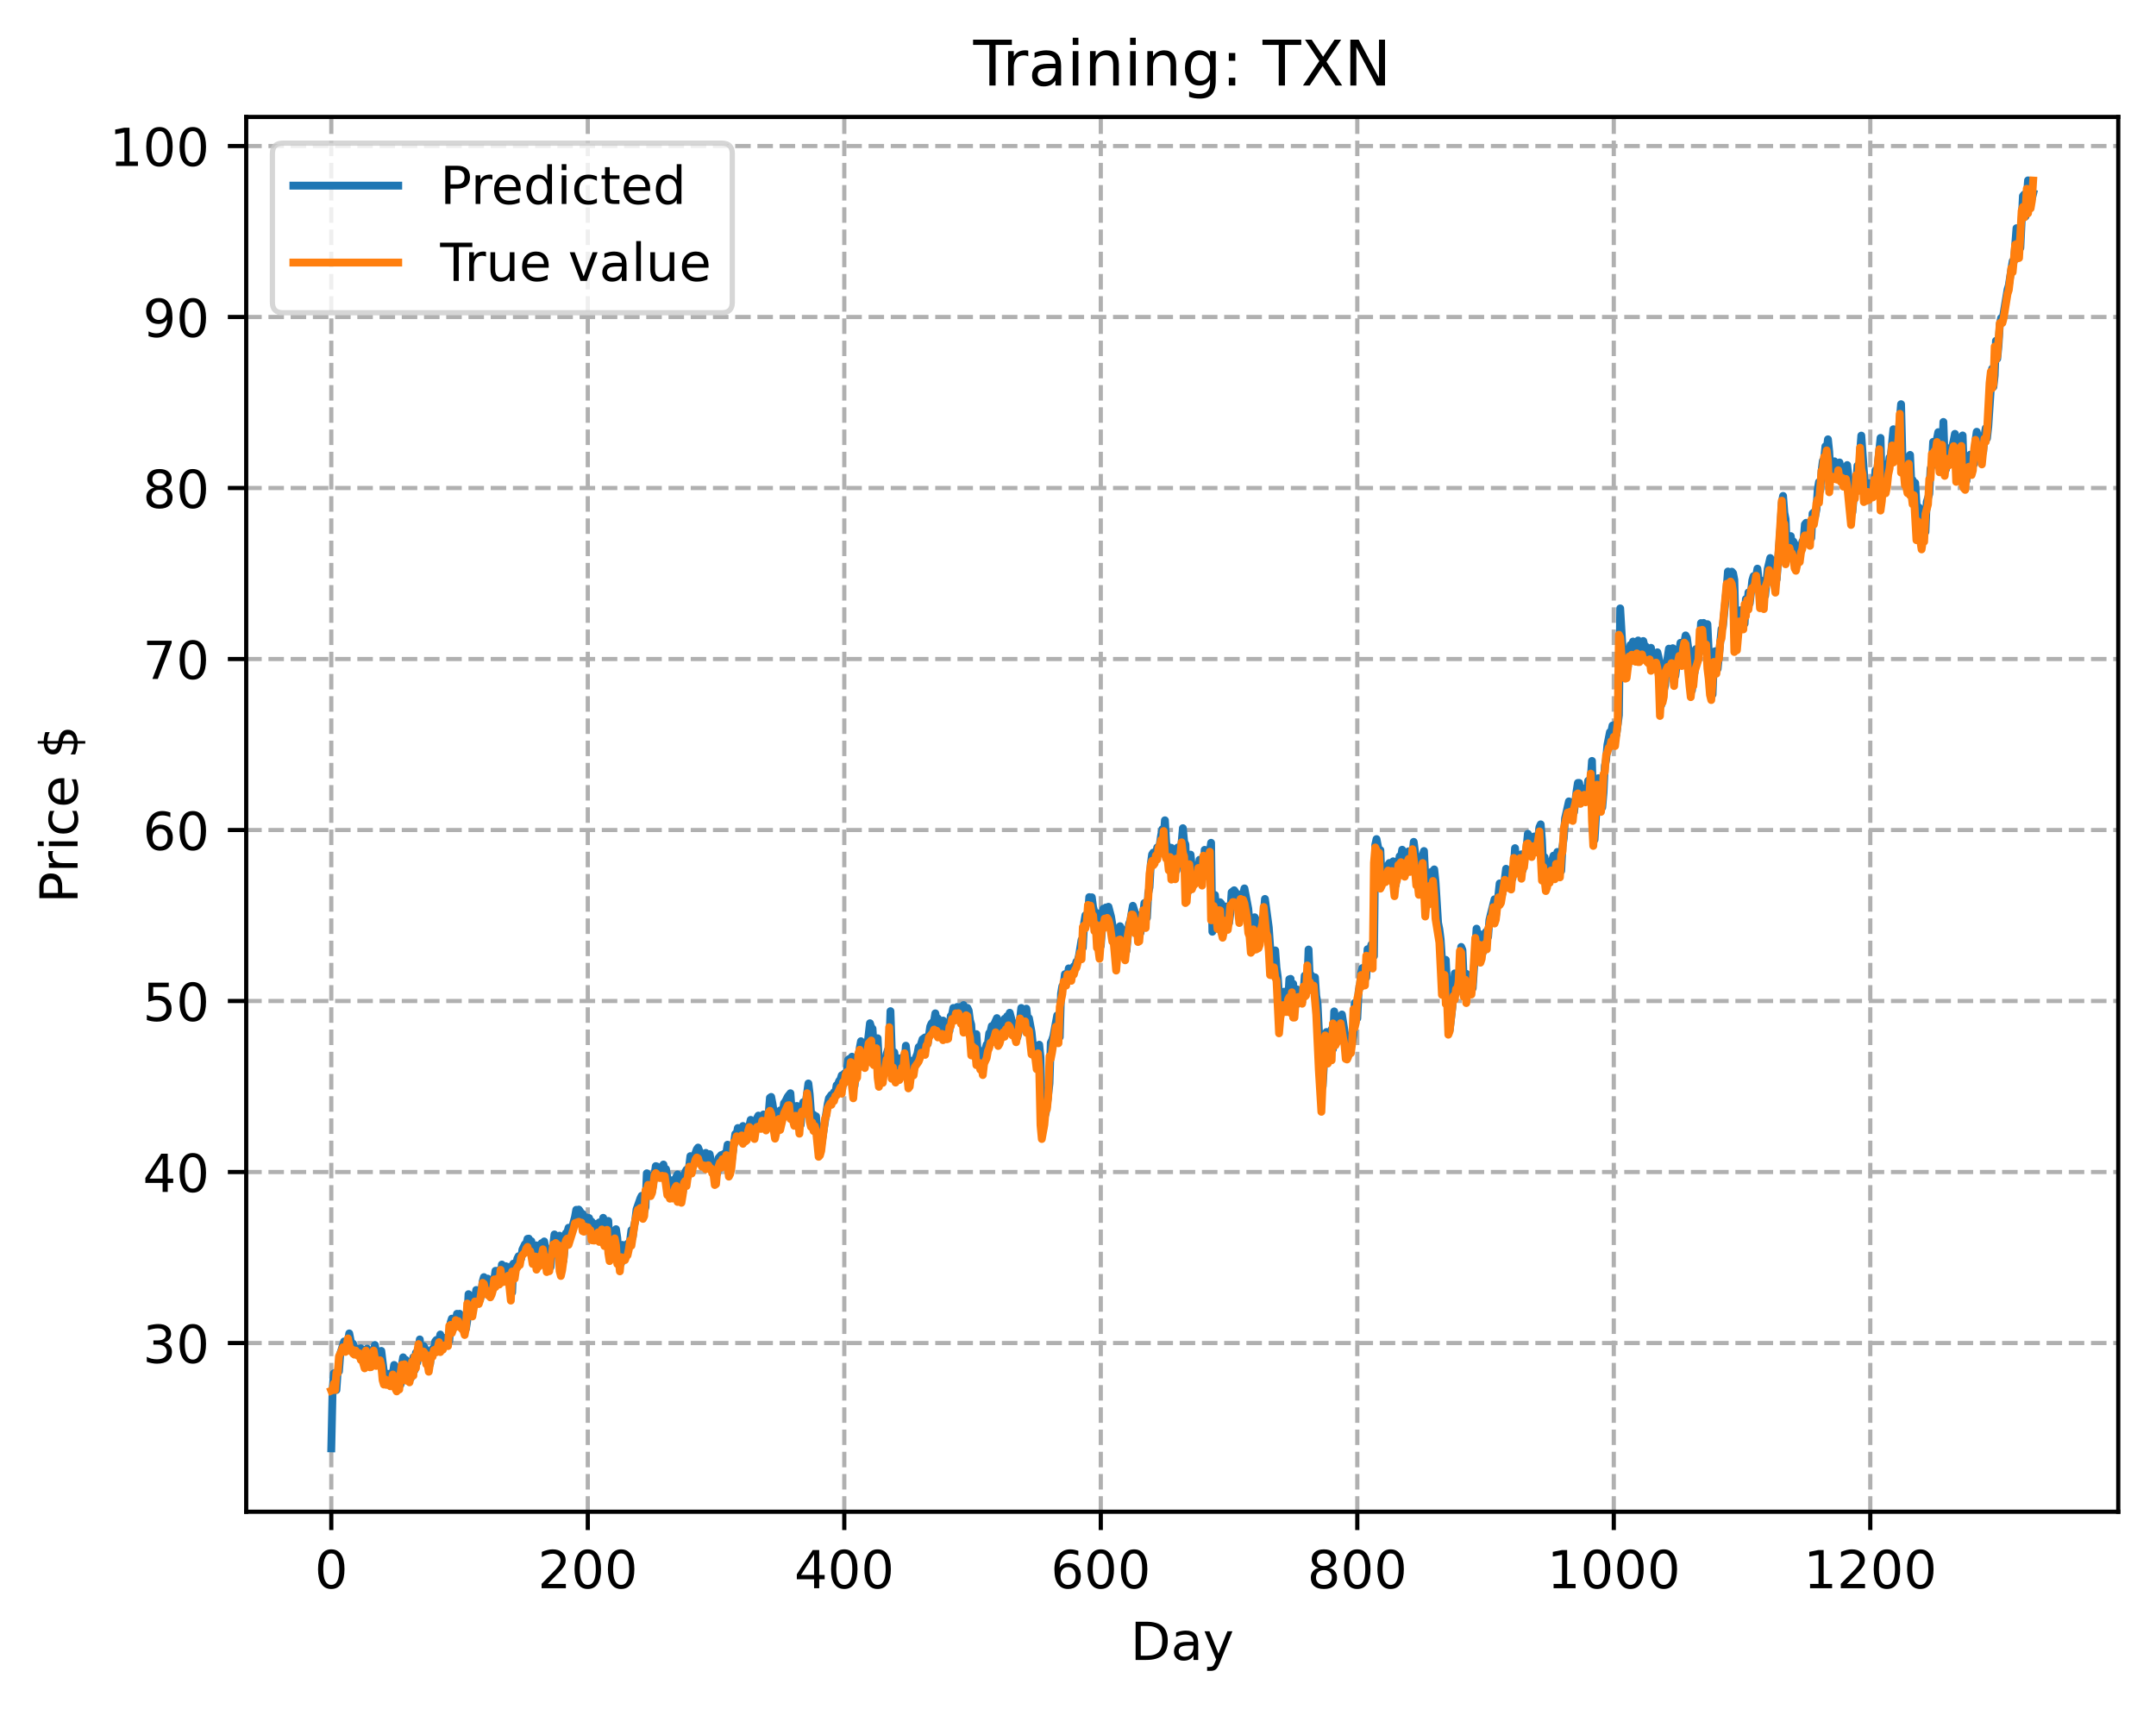 <?xml version="1.0" encoding="utf-8" standalone="no"?>
<!DOCTYPE svg PUBLIC "-//W3C//DTD SVG 1.1//EN"
  "http://www.w3.org/Graphics/SVG/1.1/DTD/svg11.dtd">
<!-- Created with matplotlib (https://matplotlib.org/) -->
<svg height="325.986pt" version="1.1" viewBox="0 0 411.286 325.986" width="411.286pt" xmlns="http://www.w3.org/2000/svg" xmlns:xlink="http://www.w3.org/1999/xlink">
 <defs>
  <style type="text/css">
*{stroke-linecap:butt;stroke-linejoin:round;}
  </style>
 </defs>
 <g id="figure_1">
  <g id="patch_1">
   <path d="M 0 325.986 
L 411.286 325.986 
L 411.286 0 
L 0 0 
z
" style="fill:#ffffff;"/>
  </g>
  <g id="axes_1">
   <g id="patch_2">
    <path d="M 46.966 288.43 
L 404.086 288.43 
L 404.086 22.318 
L 46.966 22.318 
z
" style="fill:#ffffff;"/>
   </g>
   <g id="matplotlib.axis_1">
    <g id="xtick_1">
     <g id="line2d_1">
      <path clip-path="url(#pecd5df39ec)" d="M 63.198 288.43 
L 63.198 22.318 
" style="fill:none;stroke:#b0b0b0;stroke-dasharray:2.96,1.28;stroke-dashoffset:0;stroke-width:0.8;"/>
     </g>
     <g id="line2d_2">
      <defs>
       <path d="M 0 0 
L 0 3.5 
" id="m408c3e5882" style="stroke:#000000;stroke-width:0.8;"/>
      </defs>
      <g>
       <use style="stroke:#000000;stroke-width:0.8;" x="63.198" xlink:href="#m408c3e5882" y="288.43"/>
      </g>
     </g>
     <g id="text_1">
      <!-- 0 -->
      <defs>
       <path d="M 31.781 66.406 
Q 24.172 66.406 20.328 58.906 
Q 16.5 51.422 16.5 36.375 
Q 16.5 21.391 20.328 13.891 
Q 24.172 6.391 31.781 6.391 
Q 39.453 6.391 43.281 13.891 
Q 47.125 21.391 47.125 36.375 
Q 47.125 51.422 43.281 58.906 
Q 39.453 66.406 31.781 66.406 
z
M 31.781 74.219 
Q 44.047 74.219 50.516 64.516 
Q 56.984 54.828 56.984 36.375 
Q 56.984 17.969 50.516 8.266 
Q 44.047 -1.422 31.781 -1.422 
Q 19.531 -1.422 13.062 8.266 
Q 6.594 17.969 6.594 36.375 
Q 6.594 54.828 13.062 64.516 
Q 19.531 74.219 31.781 74.219 
z
" id="DejaVuSans-48"/>
      </defs>
      <g transform="translate(60.017 303.029)scale(0.1 -0.1)">
       <use xlink:href="#DejaVuSans-48"/>
      </g>
     </g>
    </g>
    <g id="xtick_2">
     <g id="line2d_3">
      <path clip-path="url(#pecd5df39ec)" d="M 112.129 288.43 
L 112.129 22.318 
" style="fill:none;stroke:#b0b0b0;stroke-dasharray:2.96,1.28;stroke-dashoffset:0;stroke-width:0.8;"/>
     </g>
     <g id="line2d_4">
      <g>
       <use style="stroke:#000000;stroke-width:0.8;" x="112.129" xlink:href="#m408c3e5882" y="288.43"/>
      </g>
     </g>
     <g id="text_2">
      <!-- 200 -->
      <defs>
       <path d="M 19.188 8.297 
L 53.609 8.297 
L 53.609 0 
L 7.328 0 
L 7.328 8.297 
Q 12.938 14.109 22.625 23.891 
Q 32.328 33.688 34.812 36.531 
Q 39.547 41.844 41.422 45.531 
Q 43.312 49.219 43.312 52.781 
Q 43.312 58.594 39.234 62.25 
Q 35.156 65.922 28.609 65.922 
Q 23.969 65.922 18.812 64.312 
Q 13.672 62.703 7.812 59.422 
L 7.812 69.391 
Q 13.766 71.781 18.938 73 
Q 24.125 74.219 28.422 74.219 
Q 39.75 74.219 46.484 68.547 
Q 53.219 62.891 53.219 53.422 
Q 53.219 48.922 51.531 44.891 
Q 49.859 40.875 45.406 35.406 
Q 44.188 33.984 37.641 27.219 
Q 31.109 20.453 19.188 8.297 
z
" id="DejaVuSans-50"/>
      </defs>
      <g transform="translate(102.585 303.029)scale(0.1 -0.1)">
       <use xlink:href="#DejaVuSans-50"/>
       <use x="63.623" xlink:href="#DejaVuSans-48"/>
       <use x="127.246" xlink:href="#DejaVuSans-48"/>
      </g>
     </g>
    </g>
    <g id="xtick_3">
     <g id="line2d_5">
      <path clip-path="url(#pecd5df39ec)" d="M 161.06 288.43 
L 161.06 22.318 
" style="fill:none;stroke:#b0b0b0;stroke-dasharray:2.96,1.28;stroke-dashoffset:0;stroke-width:0.8;"/>
     </g>
     <g id="line2d_6">
      <g>
       <use style="stroke:#000000;stroke-width:0.8;" x="161.06" xlink:href="#m408c3e5882" y="288.43"/>
      </g>
     </g>
     <g id="text_3">
      <!-- 400 -->
      <defs>
       <path d="M 37.797 64.312 
L 12.891 25.391 
L 37.797 25.391 
z
M 35.203 72.906 
L 47.609 72.906 
L 47.609 25.391 
L 58.016 25.391 
L 58.016 17.188 
L 47.609 17.188 
L 47.609 0 
L 37.797 0 
L 37.797 17.188 
L 4.891 17.188 
L 4.891 26.703 
z
" id="DejaVuSans-52"/>
      </defs>
      <g transform="translate(151.516 303.029)scale(0.1 -0.1)">
       <use xlink:href="#DejaVuSans-52"/>
       <use x="63.623" xlink:href="#DejaVuSans-48"/>
       <use x="127.246" xlink:href="#DejaVuSans-48"/>
      </g>
     </g>
    </g>
    <g id="xtick_4">
     <g id="line2d_7">
      <path clip-path="url(#pecd5df39ec)" d="M 209.99 288.43 
L 209.99 22.318 
" style="fill:none;stroke:#b0b0b0;stroke-dasharray:2.96,1.28;stroke-dashoffset:0;stroke-width:0.8;"/>
     </g>
     <g id="line2d_8">
      <g>
       <use style="stroke:#000000;stroke-width:0.8;" x="209.99" xlink:href="#m408c3e5882" y="288.43"/>
      </g>
     </g>
     <g id="text_4">
      <!-- 600 -->
      <defs>
       <path d="M 33.016 40.375 
Q 26.375 40.375 22.484 35.828 
Q 18.609 31.297 18.609 23.391 
Q 18.609 15.531 22.484 10.953 
Q 26.375 6.391 33.016 6.391 
Q 39.656 6.391 43.531 10.953 
Q 47.406 15.531 47.406 23.391 
Q 47.406 31.297 43.531 35.828 
Q 39.656 40.375 33.016 40.375 
z
M 52.594 71.297 
L 52.594 62.312 
Q 48.875 64.062 45.094 64.984 
Q 41.312 65.922 37.594 65.922 
Q 27.828 65.922 22.672 59.328 
Q 17.531 52.734 16.797 39.406 
Q 19.672 43.656 24.016 45.922 
Q 28.375 48.188 33.594 48.188 
Q 44.578 48.188 50.953 41.516 
Q 57.328 34.859 57.328 23.391 
Q 57.328 12.156 50.688 5.359 
Q 44.047 -1.422 33.016 -1.422 
Q 20.359 -1.422 13.672 8.266 
Q 6.984 17.969 6.984 36.375 
Q 6.984 53.656 15.188 63.938 
Q 23.391 74.219 37.203 74.219 
Q 40.922 74.219 44.703 73.484 
Q 48.484 72.75 52.594 71.297 
z
" id="DejaVuSans-54"/>
      </defs>
      <g transform="translate(200.446 303.029)scale(0.1 -0.1)">
       <use xlink:href="#DejaVuSans-54"/>
       <use x="63.623" xlink:href="#DejaVuSans-48"/>
       <use x="127.246" xlink:href="#DejaVuSans-48"/>
      </g>
     </g>
    </g>
    <g id="xtick_5">
     <g id="line2d_9">
      <path clip-path="url(#pecd5df39ec)" d="M 258.921 288.43 
L 258.921 22.318 
" style="fill:none;stroke:#b0b0b0;stroke-dasharray:2.96,1.28;stroke-dashoffset:0;stroke-width:0.8;"/>
     </g>
     <g id="line2d_10">
      <g>
       <use style="stroke:#000000;stroke-width:0.8;" x="258.921" xlink:href="#m408c3e5882" y="288.43"/>
      </g>
     </g>
     <g id="text_5">
      <!-- 800 -->
      <defs>
       <path d="M 31.781 34.625 
Q 24.75 34.625 20.719 30.859 
Q 16.703 27.094 16.703 20.516 
Q 16.703 13.922 20.719 10.156 
Q 24.75 6.391 31.781 6.391 
Q 38.812 6.391 42.859 10.172 
Q 46.922 13.969 46.922 20.516 
Q 46.922 27.094 42.891 30.859 
Q 38.875 34.625 31.781 34.625 
z
M 21.922 38.812 
Q 15.578 40.375 12.031 44.719 
Q 8.5 49.078 8.5 55.328 
Q 8.5 64.062 14.719 69.141 
Q 20.953 74.219 31.781 74.219 
Q 42.672 74.219 48.875 69.141 
Q 55.078 64.062 55.078 55.328 
Q 55.078 49.078 51.531 44.719 
Q 48 40.375 41.703 38.812 
Q 48.828 37.156 52.797 32.312 
Q 56.781 27.484 56.781 20.516 
Q 56.781 9.906 50.312 4.234 
Q 43.844 -1.422 31.781 -1.422 
Q 19.734 -1.422 13.25 4.234 
Q 6.781 9.906 6.781 20.516 
Q 6.781 27.484 10.781 32.312 
Q 14.797 37.156 21.922 38.812 
z
M 18.312 54.391 
Q 18.312 48.734 21.844 45.562 
Q 25.391 42.391 31.781 42.391 
Q 38.141 42.391 41.719 45.562 
Q 45.312 48.734 45.312 54.391 
Q 45.312 60.062 41.719 63.234 
Q 38.141 66.406 31.781 66.406 
Q 25.391 66.406 21.844 63.234 
Q 18.312 60.062 18.312 54.391 
z
" id="DejaVuSans-56"/>
      </defs>
      <g transform="translate(249.377 303.029)scale(0.1 -0.1)">
       <use xlink:href="#DejaVuSans-56"/>
       <use x="63.623" xlink:href="#DejaVuSans-48"/>
       <use x="127.246" xlink:href="#DejaVuSans-48"/>
      </g>
     </g>
    </g>
    <g id="xtick_6">
     <g id="line2d_11">
      <path clip-path="url(#pecd5df39ec)" d="M 307.851 288.43 
L 307.851 22.318 
" style="fill:none;stroke:#b0b0b0;stroke-dasharray:2.96,1.28;stroke-dashoffset:0;stroke-width:0.8;"/>
     </g>
     <g id="line2d_12">
      <g>
       <use style="stroke:#000000;stroke-width:0.8;" x="307.851" xlink:href="#m408c3e5882" y="288.43"/>
      </g>
     </g>
     <g id="text_6">
      <!-- 1000 -->
      <defs>
       <path d="M 12.406 8.297 
L 28.516 8.297 
L 28.516 63.922 
L 10.984 60.406 
L 10.984 69.391 
L 28.422 72.906 
L 38.281 72.906 
L 38.281 8.297 
L 54.391 8.297 
L 54.391 0 
L 12.406 0 
z
" id="DejaVuSans-49"/>
      </defs>
      <g transform="translate(295.126 303.029)scale(0.1 -0.1)">
       <use xlink:href="#DejaVuSans-49"/>
       <use x="63.623" xlink:href="#DejaVuSans-48"/>
       <use x="127.246" xlink:href="#DejaVuSans-48"/>
       <use x="190.869" xlink:href="#DejaVuSans-48"/>
      </g>
     </g>
    </g>
    <g id="xtick_7">
     <g id="line2d_13">
      <path clip-path="url(#pecd5df39ec)" d="M 356.782 288.43 
L 356.782 22.318 
" style="fill:none;stroke:#b0b0b0;stroke-dasharray:2.96,1.28;stroke-dashoffset:0;stroke-width:0.8;"/>
     </g>
     <g id="line2d_14">
      <g>
       <use style="stroke:#000000;stroke-width:0.8;" x="356.782" xlink:href="#m408c3e5882" y="288.43"/>
      </g>
     </g>
     <g id="text_7">
      <!-- 1200 -->
      <g transform="translate(344.057 303.029)scale(0.1 -0.1)">
       <use xlink:href="#DejaVuSans-49"/>
       <use x="63.623" xlink:href="#DejaVuSans-50"/>
       <use x="127.246" xlink:href="#DejaVuSans-48"/>
       <use x="190.869" xlink:href="#DejaVuSans-48"/>
      </g>
     </g>
    </g>
    <g id="text_8">
     <!-- Day -->
     <defs>
      <path d="M 19.672 64.797 
L 19.672 8.109 
L 31.594 8.109 
Q 46.688 8.109 53.688 14.938 
Q 60.688 21.781 60.688 36.531 
Q 60.688 51.172 53.688 57.984 
Q 46.688 64.797 31.594 64.797 
z
M 9.812 72.906 
L 30.078 72.906 
Q 51.266 72.906 61.172 64.094 
Q 71.094 55.281 71.094 36.531 
Q 71.094 17.672 61.125 8.828 
Q 51.172 0 30.078 0 
L 9.812 0 
z
" id="DejaVuSans-68"/>
      <path d="M 34.281 27.484 
Q 23.391 27.484 19.188 25 
Q 14.984 22.516 14.984 16.5 
Q 14.984 11.719 18.141 8.906 
Q 21.297 6.109 26.703 6.109 
Q 34.188 6.109 38.703 11.406 
Q 43.219 16.703 43.219 25.484 
L 43.219 27.484 
z
M 52.203 31.203 
L 52.203 0 
L 43.219 0 
L 43.219 8.297 
Q 40.141 3.328 35.547 0.953 
Q 30.953 -1.422 24.312 -1.422 
Q 15.922 -1.422 10.953 3.297 
Q 6 8.016 6 15.922 
Q 6 25.141 12.172 29.828 
Q 18.359 34.516 30.609 34.516 
L 43.219 34.516 
L 43.219 35.406 
Q 43.219 41.609 39.141 45 
Q 35.062 48.391 27.688 48.391 
Q 23 48.391 18.547 47.266 
Q 14.109 46.141 10.016 43.891 
L 10.016 52.203 
Q 14.938 54.109 19.578 55.047 
Q 24.219 56 28.609 56 
Q 40.484 56 46.344 49.844 
Q 52.203 43.703 52.203 31.203 
z
" id="DejaVuSans-97"/>
      <path d="M 32.172 -5.078 
Q 28.375 -14.844 24.75 -17.812 
Q 21.141 -20.797 15.094 -20.797 
L 7.906 -20.797 
L 7.906 -13.281 
L 13.188 -13.281 
Q 16.891 -13.281 18.938 -11.516 
Q 21 -9.766 23.484 -3.219 
L 25.094 0.875 
L 2.984 54.688 
L 12.5 54.688 
L 29.594 11.922 
L 46.688 54.688 
L 56.203 54.688 
z
" id="DejaVuSans-121"/>
     </defs>
     <g transform="translate(215.652 316.707)scale(0.1 -0.1)">
      <use xlink:href="#DejaVuSans-68"/>
      <use x="77.002" xlink:href="#DejaVuSans-97"/>
      <use x="138.281" xlink:href="#DejaVuSans-121"/>
     </g>
    </g>
   </g>
   <g id="matplotlib.axis_2">
    <g id="ytick_1">
     <g id="line2d_15">
      <path clip-path="url(#pecd5df39ec)" d="M 46.966 256.24 
L 404.086 256.24 
" style="fill:none;stroke:#b0b0b0;stroke-dasharray:2.96,1.28;stroke-dashoffset:0;stroke-width:0.8;"/>
     </g>
     <g id="line2d_16">
      <defs>
       <path d="M 0 0 
L -3.5 0 
" id="mc397444103" style="stroke:#000000;stroke-width:0.8;"/>
      </defs>
      <g>
       <use style="stroke:#000000;stroke-width:0.8;" x="46.966" xlink:href="#mc397444103" y="256.24"/>
      </g>
     </g>
     <g id="text_9">
      <!-- 30 -->
      <defs>
       <path d="M 40.578 39.312 
Q 47.656 37.797 51.625 33 
Q 55.609 28.219 55.609 21.188 
Q 55.609 10.406 48.188 4.484 
Q 40.766 -1.422 27.094 -1.422 
Q 22.516 -1.422 17.656 -0.516 
Q 12.797 0.391 7.625 2.203 
L 7.625 11.719 
Q 11.719 9.328 16.594 8.109 
Q 21.484 6.891 26.812 6.891 
Q 36.078 6.891 40.938 10.547 
Q 45.797 14.203 45.797 21.188 
Q 45.797 27.641 41.281 31.266 
Q 36.766 34.906 28.719 34.906 
L 20.219 34.906 
L 20.219 43.016 
L 29.109 43.016 
Q 36.375 43.016 40.234 45.922 
Q 44.094 48.828 44.094 54.297 
Q 44.094 59.906 40.109 62.906 
Q 36.141 65.922 28.719 65.922 
Q 24.656 65.922 20.016 65.031 
Q 15.375 64.156 9.812 62.312 
L 9.812 71.094 
Q 15.438 72.656 20.344 73.438 
Q 25.25 74.219 29.594 74.219 
Q 40.828 74.219 47.359 69.109 
Q 53.906 64.016 53.906 55.328 
Q 53.906 49.266 50.438 45.094 
Q 46.969 40.922 40.578 39.312 
z
" id="DejaVuSans-51"/>
      </defs>
      <g transform="translate(27.241 260.039)scale(0.1 -0.1)">
       <use xlink:href="#DejaVuSans-51"/>
       <use x="63.623" xlink:href="#DejaVuSans-48"/>
      </g>
     </g>
    </g>
    <g id="ytick_2">
     <g id="line2d_17">
      <path clip-path="url(#pecd5df39ec)" d="M 46.966 223.614 
L 404.086 223.614 
" style="fill:none;stroke:#b0b0b0;stroke-dasharray:2.96,1.28;stroke-dashoffset:0;stroke-width:0.8;"/>
     </g>
     <g id="line2d_18">
      <g>
       <use style="stroke:#000000;stroke-width:0.8;" x="46.966" xlink:href="#mc397444103" y="223.614"/>
      </g>
     </g>
     <g id="text_10">
      <!-- 40 -->
      <g transform="translate(27.241 227.413)scale(0.1 -0.1)">
       <use xlink:href="#DejaVuSans-52"/>
       <use x="63.623" xlink:href="#DejaVuSans-48"/>
      </g>
     </g>
    </g>
    <g id="ytick_3">
     <g id="line2d_19">
      <path clip-path="url(#pecd5df39ec)" d="M 46.966 190.988 
L 404.086 190.988 
" style="fill:none;stroke:#b0b0b0;stroke-dasharray:2.96,1.28;stroke-dashoffset:0;stroke-width:0.8;"/>
     </g>
     <g id="line2d_20">
      <g>
       <use style="stroke:#000000;stroke-width:0.8;" x="46.966" xlink:href="#mc397444103" y="190.988"/>
      </g>
     </g>
     <g id="text_11">
      <!-- 50 -->
      <defs>
       <path d="M 10.797 72.906 
L 49.516 72.906 
L 49.516 64.594 
L 19.828 64.594 
L 19.828 46.734 
Q 21.969 47.469 24.109 47.828 
Q 26.266 48.188 28.422 48.188 
Q 40.625 48.188 47.75 41.5 
Q 54.891 34.812 54.891 23.391 
Q 54.891 11.625 47.562 5.094 
Q 40.234 -1.422 26.906 -1.422 
Q 22.312 -1.422 17.547 -0.641 
Q 12.797 0.141 7.719 1.703 
L 7.719 11.625 
Q 12.109 9.234 16.797 8.062 
Q 21.484 6.891 26.703 6.891 
Q 35.156 6.891 40.078 11.328 
Q 45.016 15.766 45.016 23.391 
Q 45.016 31 40.078 35.438 
Q 35.156 39.891 26.703 39.891 
Q 22.75 39.891 18.812 39.016 
Q 14.891 38.141 10.797 36.281 
z
" id="DejaVuSans-53"/>
      </defs>
      <g transform="translate(27.241 194.787)scale(0.1 -0.1)">
       <use xlink:href="#DejaVuSans-53"/>
       <use x="63.623" xlink:href="#DejaVuSans-48"/>
      </g>
     </g>
    </g>
    <g id="ytick_4">
     <g id="line2d_21">
      <path clip-path="url(#pecd5df39ec)" d="M 46.966 158.362 
L 404.086 158.362 
" style="fill:none;stroke:#b0b0b0;stroke-dasharray:2.96,1.28;stroke-dashoffset:0;stroke-width:0.8;"/>
     </g>
     <g id="line2d_22">
      <g>
       <use style="stroke:#000000;stroke-width:0.8;" x="46.966" xlink:href="#mc397444103" y="158.362"/>
      </g>
     </g>
     <g id="text_12">
      <!-- 60 -->
      <g transform="translate(27.241 162.161)scale(0.1 -0.1)">
       <use xlink:href="#DejaVuSans-54"/>
       <use x="63.623" xlink:href="#DejaVuSans-48"/>
      </g>
     </g>
    </g>
    <g id="ytick_5">
     <g id="line2d_23">
      <path clip-path="url(#pecd5df39ec)" d="M 46.966 125.736 
L 404.086 125.736 
" style="fill:none;stroke:#b0b0b0;stroke-dasharray:2.96,1.28;stroke-dashoffset:0;stroke-width:0.8;"/>
     </g>
     <g id="line2d_24">
      <g>
       <use style="stroke:#000000;stroke-width:0.8;" x="46.966" xlink:href="#mc397444103" y="125.736"/>
      </g>
     </g>
     <g id="text_13">
      <!-- 70 -->
      <defs>
       <path d="M 8.203 72.906 
L 55.078 72.906 
L 55.078 68.703 
L 28.609 0 
L 18.312 0 
L 43.219 64.594 
L 8.203 64.594 
z
" id="DejaVuSans-55"/>
      </defs>
      <g transform="translate(27.241 129.536)scale(0.1 -0.1)">
       <use xlink:href="#DejaVuSans-55"/>
       <use x="63.623" xlink:href="#DejaVuSans-48"/>
      </g>
     </g>
    </g>
    <g id="ytick_6">
     <g id="line2d_25">
      <path clip-path="url(#pecd5df39ec)" d="M 46.966 93.11 
L 404.086 93.11 
" style="fill:none;stroke:#b0b0b0;stroke-dasharray:2.96,1.28;stroke-dashoffset:0;stroke-width:0.8;"/>
     </g>
     <g id="line2d_26">
      <g>
       <use style="stroke:#000000;stroke-width:0.8;" x="46.966" xlink:href="#mc397444103" y="93.11"/>
      </g>
     </g>
     <g id="text_14">
      <!-- 80 -->
      <g transform="translate(27.241 96.91)scale(0.1 -0.1)">
       <use xlink:href="#DejaVuSans-56"/>
       <use x="63.623" xlink:href="#DejaVuSans-48"/>
      </g>
     </g>
    </g>
    <g id="ytick_7">
     <g id="line2d_27">
      <path clip-path="url(#pecd5df39ec)" d="M 46.966 60.485 
L 404.086 60.485 
" style="fill:none;stroke:#b0b0b0;stroke-dasharray:2.96,1.28;stroke-dashoffset:0;stroke-width:0.8;"/>
     </g>
     <g id="line2d_28">
      <g>
       <use style="stroke:#000000;stroke-width:0.8;" x="46.966" xlink:href="#mc397444103" y="60.485"/>
      </g>
     </g>
     <g id="text_15">
      <!-- 90 -->
      <defs>
       <path d="M 10.984 1.516 
L 10.984 10.5 
Q 14.703 8.734 18.5 7.812 
Q 22.312 6.891 25.984 6.891 
Q 35.75 6.891 40.891 13.453 
Q 46.047 20.016 46.781 33.406 
Q 43.953 29.203 39.594 26.953 
Q 35.25 24.703 29.984 24.703 
Q 19.047 24.703 12.672 31.312 
Q 6.297 37.938 6.297 49.422 
Q 6.297 60.641 12.938 67.422 
Q 19.578 74.219 30.609 74.219 
Q 43.266 74.219 49.922 64.516 
Q 56.594 54.828 56.594 36.375 
Q 56.594 19.141 48.406 8.859 
Q 40.234 -1.422 26.422 -1.422 
Q 22.703 -1.422 18.891 -0.688 
Q 15.094 0.047 10.984 1.516 
z
M 30.609 32.422 
Q 37.25 32.422 41.125 36.953 
Q 45.016 41.5 45.016 49.422 
Q 45.016 57.281 41.125 61.844 
Q 37.25 66.406 30.609 66.406 
Q 23.969 66.406 20.094 61.844 
Q 16.219 57.281 16.219 49.422 
Q 16.219 41.5 20.094 36.953 
Q 23.969 32.422 30.609 32.422 
z
" id="DejaVuSans-57"/>
      </defs>
      <g transform="translate(27.241 64.284)scale(0.1 -0.1)">
       <use xlink:href="#DejaVuSans-57"/>
       <use x="63.623" xlink:href="#DejaVuSans-48"/>
      </g>
     </g>
    </g>
    <g id="ytick_8">
     <g id="line2d_29">
      <path clip-path="url(#pecd5df39ec)" d="M 46.966 27.859 
L 404.086 27.859 
" style="fill:none;stroke:#b0b0b0;stroke-dasharray:2.96,1.28;stroke-dashoffset:0;stroke-width:0.8;"/>
     </g>
     <g id="line2d_30">
      <g>
       <use style="stroke:#000000;stroke-width:0.8;" x="46.966" xlink:href="#mc397444103" y="27.859"/>
      </g>
     </g>
     <g id="text_16">
      <!-- 100 -->
      <g transform="translate(20.878 31.658)scale(0.1 -0.1)">
       <use xlink:href="#DejaVuSans-49"/>
       <use x="63.623" xlink:href="#DejaVuSans-48"/>
       <use x="127.246" xlink:href="#DejaVuSans-48"/>
      </g>
     </g>
    </g>
    <g id="text_17">
     <!-- Price $ -->
     <defs>
      <path d="M 19.672 64.797 
L 19.672 37.406 
L 32.078 37.406 
Q 38.969 37.406 42.719 40.969 
Q 46.484 44.531 46.484 51.125 
Q 46.484 57.672 42.719 61.234 
Q 38.969 64.797 32.078 64.797 
z
M 9.812 72.906 
L 32.078 72.906 
Q 44.344 72.906 50.609 67.359 
Q 56.891 61.812 56.891 51.125 
Q 56.891 40.328 50.609 34.812 
Q 44.344 29.297 32.078 29.297 
L 19.672 29.297 
L 19.672 0 
L 9.812 0 
z
" id="DejaVuSans-80"/>
      <path d="M 41.109 46.297 
Q 39.594 47.172 37.812 47.578 
Q 36.031 48 33.891 48 
Q 26.266 48 22.188 43.047 
Q 18.109 38.094 18.109 28.812 
L 18.109 0 
L 9.078 0 
L 9.078 54.688 
L 18.109 54.688 
L 18.109 46.188 
Q 20.953 51.172 25.484 53.578 
Q 30.031 56 36.531 56 
Q 37.453 56 38.578 55.875 
Q 39.703 55.766 41.062 55.516 
z
" id="DejaVuSans-114"/>
      <path d="M 9.422 54.688 
L 18.406 54.688 
L 18.406 0 
L 9.422 0 
z
M 9.422 75.984 
L 18.406 75.984 
L 18.406 64.594 
L 9.422 64.594 
z
" id="DejaVuSans-105"/>
      <path d="M 48.781 52.594 
L 48.781 44.188 
Q 44.969 46.297 41.141 47.344 
Q 37.312 48.391 33.406 48.391 
Q 24.656 48.391 19.812 42.844 
Q 14.984 37.312 14.984 27.297 
Q 14.984 17.281 19.812 11.734 
Q 24.656 6.203 33.406 6.203 
Q 37.312 6.203 41.141 7.25 
Q 44.969 8.297 48.781 10.406 
L 48.781 2.094 
Q 45.016 0.344 40.984 -0.531 
Q 36.969 -1.422 32.422 -1.422 
Q 20.062 -1.422 12.781 6.344 
Q 5.516 14.109 5.516 27.297 
Q 5.516 40.672 12.859 48.328 
Q 20.219 56 33.016 56 
Q 37.156 56 41.109 55.141 
Q 45.062 54.297 48.781 52.594 
z
" id="DejaVuSans-99"/>
      <path d="M 56.203 29.594 
L 56.203 25.203 
L 14.891 25.203 
Q 15.484 15.922 20.484 11.062 
Q 25.484 6.203 34.422 6.203 
Q 39.594 6.203 44.453 7.469 
Q 49.312 8.734 54.109 11.281 
L 54.109 2.781 
Q 49.266 0.734 44.188 -0.344 
Q 39.109 -1.422 33.891 -1.422 
Q 20.797 -1.422 13.156 6.188 
Q 5.516 13.812 5.516 26.812 
Q 5.516 40.234 12.766 48.109 
Q 20.016 56 32.328 56 
Q 43.359 56 49.781 48.891 
Q 56.203 41.797 56.203 29.594 
z
M 47.219 32.234 
Q 47.125 39.594 43.094 43.984 
Q 39.062 48.391 32.422 48.391 
Q 24.906 48.391 20.391 44.141 
Q 15.875 39.891 15.188 32.172 
z
" id="DejaVuSans-101"/>
      <path id="DejaVuSans-32"/>
      <path d="M 33.797 -14.703 
L 28.906 -14.703 
L 28.859 0 
Q 23.734 0.094 18.609 1.188 
Q 13.484 2.297 8.297 4.5 
L 8.297 13.281 
Q 13.281 10.156 18.375 8.562 
Q 23.484 6.984 28.906 6.938 
L 28.906 29.203 
Q 18.109 30.953 13.203 35.156 
Q 8.297 39.359 8.297 46.688 
Q 8.297 54.641 13.625 59.219 
Q 18.953 63.812 28.906 64.5 
L 28.906 75.984 
L 33.797 75.984 
L 33.797 64.656 
Q 38.328 64.453 42.578 63.688 
Q 46.828 62.938 50.875 61.625 
L 50.875 53.078 
Q 46.828 55.125 42.547 56.25 
Q 38.281 57.375 33.797 57.562 
L 33.797 36.719 
Q 44.875 35.016 50.094 30.609 
Q 55.328 26.219 55.328 18.609 
Q 55.328 10.359 49.781 5.594 
Q 44.234 0.828 33.797 0.094 
z
M 28.906 37.594 
L 28.906 57.625 
Q 23.25 56.984 20.266 54.391 
Q 17.281 51.812 17.281 47.516 
Q 17.281 43.312 20.031 40.969 
Q 22.797 38.625 28.906 37.594 
z
M 33.797 28.219 
L 33.797 7.078 
Q 39.984 7.906 43.141 10.594 
Q 46.297 13.281 46.297 17.672 
Q 46.297 21.969 43.281 24.5 
Q 40.281 27.047 33.797 28.219 
z
" id="DejaVuSans-36"/>
     </defs>
     <g transform="translate(14.798 172.342)rotate(-90)scale(0.1 -0.1)">
      <use xlink:href="#DejaVuSans-80"/>
      <use x="58.553" xlink:href="#DejaVuSans-114"/>
      <use x="99.666" xlink:href="#DejaVuSans-105"/>
      <use x="127.449" xlink:href="#DejaVuSans-99"/>
      <use x="182.43" xlink:href="#DejaVuSans-101"/>
      <use x="243.953" xlink:href="#DejaVuSans-32"/>
      <use x="275.74" xlink:href="#DejaVuSans-36"/>
     </g>
    </g>
   </g>
   <g id="line2d_31">
    <path clip-path="url(#pecd5df39ec)" d="M 63.198 276.334 
L 63.443 265.297 
L 63.688 262.03 
L 63.932 261.966 
L 64.177 265.211 
L 64.422 261.565 
L 64.666 261.65 
L 64.911 258.287 
L 65.645 255.941 
L 65.89 257.075 
L 66.134 256.871 
L 66.379 255.901 
L 66.623 254.404 
L 67.113 256.892 
L 67.357 256.374 
L 67.847 258.372 
L 68.091 257.311 
L 68.336 258.108 
L 68.581 258.344 
L 68.825 257.236 
L 69.07 258.83 
L 69.315 257.864 
L 69.559 259.601 
L 69.804 260.368 
L 70.049 257.306 
L 70.538 259.792 
L 70.783 260.202 
L 71.027 259.7 
L 71.272 258.498 
L 71.517 256.613 
L 72.006 259.89 
L 72.251 259.443 
L 72.74 257.742 
L 73.474 263.748 
L 73.718 262.063 
L 73.963 263.502 
L 74.208 262.501 
L 74.452 262.062 
L 74.697 263.651 
L 75.186 260.425 
L 75.92 264.402 
L 76.165 263.607 
L 76.41 264.179 
L 76.654 260.483 
L 76.899 258.97 
L 77.144 261.102 
L 77.388 259.444 
L 77.633 262.024 
L 78.367 262.97 
L 78.856 258.944 
L 79.101 261.428 
L 79.345 258.093 
L 79.59 259.967 
L 80.079 255.553 
L 80.324 258.197 
L 80.569 258.383 
L 80.813 256.81 
L 81.303 257.677 
L 81.547 258.971 
L 81.792 258.352 
L 82.037 260.263 
L 82.281 257.957 
L 82.526 257.326 
L 82.771 258.126 
L 83.015 255.939 
L 83.26 255.651 
L 83.505 256.592 
L 83.749 255.837 
L 83.994 254.618 
L 84.239 256.574 
L 84.483 255.479 
L 84.728 255.597 
L 84.972 255.242 
L 85.217 256.01 
L 85.462 255.458 
L 85.706 255.842 
L 85.951 252.376 
L 86.196 251.59 
L 86.44 253.342 
L 86.685 252.407 
L 86.93 252.204 
L 87.174 250.664 
L 87.419 251.077 
L 87.664 250.654 
L 87.908 252.561 
L 88.153 251.835 
L 88.398 251.933 
L 88.642 252.981 
L 88.887 253.531 
L 89.132 252.006 
L 89.376 246.92 
L 89.621 249.019 
L 90.11 247.763 
L 90.355 249.296 
L 90.844 246.126 
L 91.578 247.951 
L 91.823 246.827 
L 92.067 244.519 
L 92.312 243.664 
L 92.557 244.132 
L 92.801 245.424 
L 93.046 243.954 
L 93.291 245.228 
L 93.535 244.342 
L 93.78 246.631 
L 94.025 244.958 
L 94.269 244.176 
L 94.514 242.464 
L 94.759 244.218 
L 95.003 242.432 
L 95.493 244.382 
L 95.737 241.268 
L 95.982 242.888 
L 96.227 243.06 
L 96.471 241.579 
L 96.716 241.723 
L 96.96 242.936 
L 97.205 241.696 
L 97.694 246.581 
L 97.939 241.085 
L 98.184 242.337 
L 98.428 241.924 
L 98.673 240.179 
L 98.918 239.68 
L 99.162 240.279 
L 99.407 240.15 
L 99.652 238.414 
L 100.141 237.386 
L 100.386 237.344 
L 100.63 236.359 
L 100.875 236.323 
L 101.12 237.965 
L 101.364 236.806 
L 101.854 240.755 
L 102.098 239.965 
L 102.343 237.605 
L 102.587 240.102 
L 102.832 238.831 
L 103.077 238.956 
L 103.321 237.191 
L 103.566 238.741 
L 103.811 236.859 
L 104.545 240.743 
L 104.789 239.737 
L 105.034 241.728 
L 105.279 238.499 
L 105.523 237.576 
L 105.768 235.523 
L 106.013 236.37 
L 106.257 235.844 
L 106.502 237.112 
L 106.747 235.759 
L 106.991 240.853 
L 107.236 240.812 
L 107.481 240.529 
L 107.97 235.262 
L 108.215 235.152 
L 108.459 234.247 
L 108.704 236.333 
L 109.193 234.007 
L 109.682 232.188 
L 109.927 230.821 
L 110.172 230.937 
L 110.416 230.778 
L 110.661 231.115 
L 110.906 231.889 
L 111.15 231.602 
L 111.395 233.21 
L 111.64 233.538 
L 111.884 232.264 
L 112.129 232.863 
L 112.374 232.39 
L 112.618 233.157 
L 112.863 233.077 
L 113.108 234.902 
L 113.352 235.824 
L 113.597 235.643 
L 113.842 233.498 
L 114.086 235.032 
L 114.331 233.226 
L 114.575 235.156 
L 114.82 235.044 
L 115.065 232.35 
L 115.309 235.019 
L 115.554 236.339 
L 116.043 232.945 
L 116.288 237.895 
L 116.533 238.865 
L 116.777 237.114 
L 117.022 236.651 
L 117.267 235.226 
L 117.511 234.523 
L 117.756 236.167 
L 118.001 239.653 
L 118.245 238.716 
L 118.49 241.037 
L 118.735 237.519 
L 118.979 237.871 
L 119.224 238.497 
L 119.469 238.543 
L 119.713 237.294 
L 119.958 237.33 
L 120.203 236.626 
L 120.447 234.714 
L 120.692 236.049 
L 120.936 233.966 
L 121.181 232.879 
L 121.426 230.74 
L 122.16 228.657 
L 122.404 228.153 
L 122.894 231.129 
L 123.138 230.309 
L 123.383 223.856 
L 123.628 224.644 
L 123.872 224.255 
L 124.362 227.378 
L 124.851 224.171 
L 125.096 222.485 
L 125.34 222.562 
L 125.585 223.332 
L 126.074 223.957 
L 126.563 222.185 
L 126.808 223.692 
L 127.053 223.054 
L 127.542 226.267 
L 127.787 226.296 
L 128.031 226.718 
L 128.276 225.181 
L 128.521 226.995 
L 129.01 224.541 
L 129.255 224.069 
L 129.499 227.968 
L 129.989 225.998 
L 130.233 227.638 
L 130.723 223.599 
L 130.967 223.167 
L 131.212 224.577 
L 131.701 220.58 
L 131.946 221.949 
L 132.191 222.597 
L 132.68 219.95 
L 132.924 219.276 
L 133.169 218.948 
L 133.903 220.799 
L 134.148 221.332 
L 134.637 219.965 
L 134.882 221.929 
L 135.126 221.503 
L 135.371 220.2 
L 135.616 221.459 
L 135.86 221.892 
L 136.594 224.162 
L 136.839 223.859 
L 137.084 220.929 
L 137.573 220.379 
L 137.818 221.456 
L 138.062 220.177 
L 138.307 220.676 
L 138.551 219.963 
L 138.796 218.398 
L 139.041 221.784 
L 139.285 223.605 
L 140.264 216.349 
L 140.509 216.477 
L 140.753 215.215 
L 140.998 215.387 
L 141.243 215.732 
L 141.487 216.813 
L 141.732 214.836 
L 141.977 216.076 
L 142.221 215.306 
L 142.466 216.669 
L 142.711 215.883 
L 143.2 213.663 
L 143.445 214.078 
L 143.689 214.111 
L 143.934 215.008 
L 144.178 215.234 
L 144.423 213.314 
L 144.668 212.849 
L 144.912 213.54 
L 145.157 212.955 
L 145.402 214.882 
L 145.646 212.631 
L 145.891 213.124 
L 146.136 212.984 
L 146.38 213.984 
L 146.625 212.606 
L 146.87 209.454 
L 147.114 209.282 
L 147.359 210.551 
L 148.093 215.39 
L 148.338 213.782 
L 148.582 213.091 
L 148.827 211.855 
L 149.072 214.14 
L 149.561 210.473 
L 149.806 210.168 
L 150.295 209.197 
L 150.784 208.581 
L 151.029 211.988 
L 151.273 210.914 
L 151.763 213.09 
L 152.007 211.01 
L 152.252 212.179 
L 152.497 211.609 
L 152.741 214.638 
L 152.986 211.155 
L 153.231 210.286 
L 153.475 211.18 
L 153.72 210.336 
L 154.209 206.719 
L 154.454 208.751 
L 154.699 212.166 
L 154.943 213.148 
L 155.188 212.668 
L 155.433 214.649 
L 155.677 212.979 
L 155.922 216.247 
L 156.411 218.69 
L 156.656 218.618 
L 157.879 210.725 
L 158.124 209.55 
L 158.613 208.879 
L 158.858 209.298 
L 159.102 208.374 
L 159.347 208.63 
L 159.592 207.058 
L 159.836 206.899 
L 160.081 206.236 
L 160.326 205.952 
L 160.57 205.17 
L 160.815 207.055 
L 161.06 204.826 
L 161.304 206.4 
L 161.794 202.207 
L 162.038 202.028 
L 162.283 203.347 
L 162.527 201.609 
L 163.017 207.183 
L 163.261 204.686 
L 163.751 203.446 
L 163.995 199.984 
L 164.24 198.661 
L 164.485 200.773 
L 164.729 200.042 
L 164.974 200.397 
L 165.219 201.643 
L 165.953 195.224 
L 166.197 196.012 
L 166.442 196.264 
L 166.687 200.064 
L 166.931 200.916 
L 167.421 198.09 
L 167.665 202.924 
L 167.91 205.428 
L 168.154 203.201 
L 168.399 202.192 
L 168.644 204.849 
L 169.133 201.063 
L 169.378 200.308 
L 169.622 200.563 
L 169.867 192.923 
L 170.112 200.174 
L 170.356 202.956 
L 170.601 200.779 
L 170.846 202.941 
L 171.09 203.548 
L 171.335 201.918 
L 171.58 202.751 
L 171.824 204.328 
L 172.069 203.769 
L 172.314 201.573 
L 172.558 202.996 
L 172.803 199.513 
L 173.537 206.252 
L 174.026 202.372 
L 174.271 202.445 
L 174.515 203.043 
L 174.76 201.649 
L 175.005 201.061 
L 175.249 199.769 
L 175.494 199.842 
L 175.983 198.286 
L 176.473 197.932 
L 176.962 199.194 
L 177.451 195.845 
L 177.696 195.282 
L 178.185 194.775 
L 178.43 193.337 
L 178.675 194.777 
L 178.919 194.306 
L 179.164 196.183 
L 179.409 195.502 
L 179.653 195.199 
L 179.898 194.716 
L 180.142 196.297 
L 180.387 196.71 
L 180.876 196.898 
L 181.121 196.688 
L 181.366 193.848 
L 181.61 193.552 
L 181.855 192.313 
L 182.344 193.857 
L 182.589 192.123 
L 182.834 194.176 
L 183.078 192.115 
L 183.568 193.993 
L 183.812 191.759 
L 184.057 194.846 
L 184.302 192.841 
L 184.546 192.293 
L 184.791 192.796 
L 185.036 194.668 
L 185.28 195.516 
L 185.525 199.41 
L 185.77 198.199 
L 186.014 199.291 
L 186.259 197.306 
L 186.503 200.766 
L 186.993 200.5 
L 187.237 201.576 
L 187.482 201.202 
L 187.727 202.243 
L 187.971 200.152 
L 188.216 199.295 
L 188.461 199.079 
L 188.705 197.115 
L 188.95 196.841 
L 189.195 195.762 
L 189.439 195.901 
L 190.173 194.247 
L 190.418 195.043 
L 190.663 196.938 
L 190.907 196.535 
L 191.641 194.363 
L 191.886 195.528 
L 192.13 193.873 
L 192.375 194.636 
L 192.62 193.224 
L 193.109 195.067 
L 193.354 195.768 
L 193.598 195.255 
L 194.088 197.883 
L 194.332 196.832 
L 194.822 192.318 
L 195.066 193.04 
L 195.311 194.137 
L 195.556 193.615 
L 195.8 192.449 
L 196.045 194.645 
L 196.29 194.257 
L 196.779 196.887 
L 197.024 199.207 
L 197.268 200.023 
L 197.513 199.771 
L 197.758 200.659 
L 198.002 202.943 
L 198.247 199.323 
L 198.491 201.765 
L 198.736 213.72 
L 198.981 215.445 
L 199.225 213.173 
L 199.47 212.474 
L 199.715 210.938 
L 200.204 206.727 
L 200.449 198.943 
L 200.693 198.456 
L 200.938 197.708 
L 201.672 193.729 
L 201.917 195.048 
L 202.161 197.869 
L 202.406 189.571 
L 202.651 188.144 
L 202.895 187.913 
L 203.14 185.864 
L 203.385 186.887 
L 203.629 186.65 
L 203.874 184.756 
L 204.118 184.874 
L 204.363 185.221 
L 204.608 185.267 
L 204.852 184.365 
L 205.097 184.396 
L 205.342 183.48 
L 205.586 183.327 
L 205.831 182.305 
L 206.32 179.313 
L 206.565 180.823 
L 206.81 176.056 
L 207.054 174.632 
L 207.299 176.041 
L 207.544 174.537 
L 207.788 171.162 
L 208.033 172.411 
L 208.278 171.197 
L 208.522 173.058 
L 208.767 173.966 
L 209.012 175.875 
L 209.256 174.208 
L 209.501 178.849 
L 209.746 178.796 
L 209.99 180.483 
L 210.479 173.38 
L 210.724 175.021 
L 210.969 173.137 
L 211.213 173.291 
L 211.458 173.005 
L 211.947 174.881 
L 212.437 177.866 
L 212.681 177.583 
L 213.171 182.05 
L 213.415 180.031 
L 213.66 176.711 
L 213.905 177.164 
L 214.149 178.907 
L 214.394 179.314 
L 214.883 181.444 
L 215.373 176.27 
L 215.617 175.661 
L 216.106 172.822 
L 216.596 174.397 
L 216.84 176.337 
L 217.085 174.589 
L 217.33 178.125 
L 217.574 177.956 
L 217.819 174.902 
L 218.064 174.548 
L 218.308 172.296 
L 218.553 174.698 
L 218.798 175.106 
L 219.042 170.4 
L 219.287 169.288 
L 219.532 164.788 
L 219.776 163.02 
L 220.021 162.656 
L 220.266 164.082 
L 220.755 161.686 
L 221 162.739 
L 221.489 159.429 
L 221.734 158.204 
L 221.978 159.933 
L 222.223 156.506 
L 222.467 160.734 
L 222.712 162.079 
L 222.957 161.616 
L 223.201 163.907 
L 223.446 161.755 
L 223.691 165.97 
L 223.935 164.232 
L 224.425 166.089 
L 224.669 161.694 
L 224.914 163.51 
L 225.159 162.487 
L 225.403 160.841 
L 225.648 158.014 
L 225.893 160.596 
L 226.137 161.11 
L 226.382 168.591 
L 226.627 170.178 
L 227.116 163.056 
L 227.605 167.915 
L 227.85 166.764 
L 228.094 167.106 
L 228.339 165.752 
L 228.584 165.695 
L 228.828 164.036 
L 229.073 164.339 
L 229.318 165.369 
L 229.562 167.351 
L 229.807 162.143 
L 230.052 163.081 
L 230.296 166.044 
L 230.541 162.571 
L 230.786 162.583 
L 231.03 160.801 
L 231.275 177.77 
L 231.52 175.107 
L 231.764 170.753 
L 232.009 173.385 
L 232.254 173.962 
L 232.498 175.893 
L 232.743 172.139 
L 232.988 172.425 
L 233.232 176.525 
L 233.477 177.253 
L 233.966 172.961 
L 234.211 175.191 
L 234.455 176.121 
L 234.7 174.258 
L 234.945 170.242 
L 235.434 169.852 
L 235.923 170.592 
L 236.168 171.833 
L 236.413 172.256 
L 236.657 174.992 
L 236.902 170.54 
L 237.147 170.632 
L 237.391 169.5 
L 238.125 173.37 
L 238.37 176.143 
L 238.615 176.749 
L 238.859 179.662 
L 239.104 178.654 
L 239.349 175.007 
L 239.838 179.594 
L 240.082 179.921 
L 240.572 177.678 
L 240.816 175.188 
L 241.061 174.663 
L 241.306 171.512 
L 242.04 176.957 
L 242.529 183.995 
L 242.774 183.878 
L 243.018 181.37 
L 243.263 181.329 
L 243.508 184.633 
L 243.752 186.396 
L 244.242 193.605 
L 244.486 190.455 
L 244.976 189.206 
L 245.22 191.519 
L 245.465 191.907 
L 245.709 191.521 
L 245.954 186.834 
L 246.199 186.758 
L 246.443 193.23 
L 246.688 187.701 
L 246.933 191.606 
L 247.177 191.865 
L 247.422 188.764 
L 247.667 190.258 
L 247.911 188.924 
L 248.156 189.613 
L 248.401 188.748 
L 248.645 189.761 
L 248.89 186.15 
L 249.135 188.339 
L 249.379 188.147 
L 249.624 181.163 
L 249.869 186.986 
L 250.113 186.028 
L 250.358 187.281 
L 250.603 187.083 
L 250.847 186.464 
L 251.092 190.017 
L 251.337 191.412 
L 251.826 201.413 
L 252.07 205.43 
L 252.315 207.277 
L 252.804 198.701 
L 253.049 196.899 
L 253.294 197.286 
L 253.538 201.753 
L 253.783 197.704 
L 254.028 196.372 
L 254.272 200.191 
L 254.517 192.969 
L 255.006 197.487 
L 255.251 197.427 
L 255.74 194.311 
L 255.985 193.553 
L 256.719 198.177 
L 256.964 201.246 
L 257.208 200.851 
L 257.453 201.05 
L 257.697 198.017 
L 257.942 198.77 
L 258.187 197.483 
L 258.431 191.345 
L 258.676 193.997 
L 258.921 194.308 
L 259.165 189.248 
L 259.41 188.159 
L 259.655 185.631 
L 259.899 184.694 
L 260.144 186.545 
L 260.389 185.372 
L 260.633 186.511 
L 260.878 181.099 
L 261.367 181.12 
L 261.612 180.229 
L 261.857 181.731 
L 262.101 182.417 
L 262.346 161.193 
L 262.591 160.09 
L 263.08 162.579 
L 263.325 162.199 
L 263.569 168.546 
L 264.058 166.02 
L 264.303 165.721 
L 264.548 166.643 
L 264.792 165.056 
L 265.037 164.652 
L 265.526 167.81 
L 265.771 164.332 
L 266.016 167.635 
L 266.26 168.855 
L 266.994 163.364 
L 267.239 163.786 
L 267.484 162.124 
L 267.728 164.68 
L 267.973 163.763 
L 268.218 165.444 
L 268.462 164.328 
L 268.707 162.423 
L 268.952 162.41 
L 269.196 164.641 
L 269.441 163.284 
L 269.685 160.622 
L 269.93 162.471 
L 270.419 167.829 
L 270.664 166.028 
L 270.909 169.296 
L 271.153 168.194 
L 271.398 163.212 
L 271.643 162.369 
L 272.132 171.998 
L 272.377 169.721 
L 272.621 170.269 
L 272.866 167.469 
L 273.111 166.307 
L 273.355 168.681 
L 273.6 165.877 
L 273.845 168.234 
L 274.334 176.043 
L 274.579 177.298 
L 274.823 179.218 
L 275.313 186.772 
L 275.802 183.129 
L 276.046 188.002 
L 276.291 187.474 
L 276.536 196.557 
L 277.025 192.447 
L 277.514 185.71 
L 277.759 187.584 
L 278.004 186.148 
L 278.248 186.819 
L 278.493 184.99 
L 278.738 180.668 
L 278.982 181.255 
L 279.227 186.988 
L 279.472 189.151 
L 279.716 185.789 
L 279.961 189.618 
L 280.206 187.186 
L 280.45 187.759 
L 280.695 185.975 
L 280.94 188.539 
L 281.429 181.055 
L 281.673 177.178 
L 282.163 180.688 
L 282.407 178.28 
L 282.652 181.588 
L 282.897 181.685 
L 283.386 177.907 
L 283.631 177.633 
L 283.875 178.754 
L 284.12 175.515 
L 285.099 171.578 
L 285.343 174.804 
L 285.833 170.824 
L 286.077 168.551 
L 286.322 170.874 
L 286.567 170.59 
L 287.056 167.709 
L 287.301 165.757 
L 287.79 167.391 
L 288.034 168.158 
L 288.279 167.682 
L 288.524 167.599 
L 288.768 165.57 
L 289.013 161.821 
L 289.258 164.808 
L 289.502 163.321 
L 289.747 164.215 
L 289.992 164.193 
L 290.236 162.997 
L 290.481 166.002 
L 290.726 162.977 
L 290.97 163.223 
L 291.215 161.632 
L 291.46 159.087 
L 291.949 160.003 
L 292.194 160.128 
L 292.438 161.723 
L 292.683 159.592 
L 292.928 160.762 
L 293.172 160.962 
L 293.417 159.969 
L 293.661 157.826 
L 293.906 157.278 
L 294.151 160.253 
L 294.395 166.124 
L 294.64 163.524 
L 295.129 168.188 
L 295.619 165.695 
L 295.863 166.366 
L 296.108 164.104 
L 296.353 163.246 
L 296.597 165.299 
L 296.842 165.967 
L 297.087 162.544 
L 297.331 164.947 
L 297.576 163.114 
L 297.821 166.155 
L 298.065 161.548 
L 298.31 159.916 
L 298.555 156.137 
L 299.289 152.898 
L 299.533 154.298 
L 299.778 153.342 
L 300.022 154.774 
L 300.267 154.947 
L 300.756 150.928 
L 301.001 149.374 
L 301.246 149.371 
L 301.49 151.303 
L 301.735 151.809 
L 301.98 150.532 
L 302.224 151.191 
L 302.469 150.341 
L 302.714 151.858 
L 302.958 148.964 
L 303.448 148.675 
L 303.692 145.177 
L 303.937 155.898 
L 304.182 160.211 
L 304.916 148.474 
L 305.649 154.053 
L 305.894 151.253 
L 306.139 146.108 
L 306.383 144.954 
L 306.628 142.121 
L 307.117 139.676 
L 307.362 139.622 
L 307.607 138.43 
L 307.851 140.093 
L 308.096 138.254 
L 308.341 140.166 
L 308.83 136.437 
L 309.075 116.078 
L 309.564 124.466 
L 309.809 125.015 
L 310.053 124.207 
L 310.298 127.859 
L 310.543 127.164 
L 311.032 123.047 
L 311.277 123.708 
L 311.521 122.396 
L 311.766 123.758 
L 312.01 123.15 
L 312.255 124.156 
L 312.5 122.196 
L 312.744 124.406 
L 312.989 124.178 
L 313.234 122.796 
L 313.478 122.299 
L 313.723 123.384 
L 313.968 123.332 
L 314.457 124.55 
L 314.702 124.906 
L 314.946 123.599 
L 315.191 126.033 
L 315.436 124.826 
L 315.68 125.675 
L 315.925 125.4 
L 316.17 124.455 
L 316.414 125.472 
L 316.659 127.433 
L 316.904 134.544 
L 317.148 131.715 
L 317.393 131.744 
L 317.637 130.765 
L 317.882 126.517 
L 318.127 125.402 
L 318.371 123.757 
L 318.616 125.617 
L 318.861 124.913 
L 319.105 123.674 
L 319.595 128.944 
L 320.084 124.798 
L 320.329 124.31 
L 320.573 122.648 
L 320.818 124.717 
L 321.063 125.432 
L 321.307 122.515 
L 321.552 121.231 
L 321.797 121.697 
L 322.041 123.567 
L 322.286 127.44 
L 322.531 128.841 
L 322.775 131.699 
L 323.02 128.263 
L 323.265 128.332 
L 323.509 123.846 
L 323.754 124.909 
L 323.998 124.484 
L 324.243 124.433 
L 324.488 118.878 
L 324.732 119.881 
L 324.977 118.853 
L 325.222 121.222 
L 325.711 119.086 
L 325.956 124.141 
L 326.2 126.358 
L 326.69 132.509 
L 326.934 126.451 
L 327.179 124.249 
L 327.424 127.736 
L 327.668 127.606 
L 328.402 120.016 
L 328.647 119.683 
L 329.381 112.184 
L 329.625 109.04 
L 329.87 110.79 
L 330.359 109.07 
L 330.604 109.35 
L 330.849 110.621 
L 331.093 120.705 
L 331.338 120.494 
L 331.583 120.733 
L 332.072 116.418 
L 332.317 117.17 
L 332.561 117.488 
L 332.806 118.999 
L 333.051 114.286 
L 333.295 115.745 
L 333.54 113.031 
L 333.785 115.113 
L 334.274 110.714 
L 334.519 109.919 
L 334.763 110.293 
L 335.008 109.904 
L 335.252 108.492 
L 335.497 110.843 
L 335.742 110.633 
L 335.986 113.951 
L 336.231 111.094 
L 336.72 113.663 
L 337.21 108.552 
L 337.699 106.468 
L 337.944 108.462 
L 338.188 106.923 
L 338.433 108.792 
L 338.678 108.929 
L 338.922 110.536 
L 339.656 100.612 
L 339.901 95.971 
L 340.146 94.619 
L 340.39 97.822 
L 340.635 99.073 
L 340.88 105.649 
L 341.124 102.219 
L 341.369 105.058 
L 341.613 102.284 
L 341.858 103.94 
L 342.103 103.309 
L 342.347 103.774 
L 342.837 106.59 
L 343.081 104.914 
L 343.326 104.736 
L 343.571 105.177 
L 343.815 103.346 
L 344.06 102.986 
L 344.305 100.048 
L 344.549 99.745 
L 344.794 100.744 
L 345.039 100.567 
L 345.283 100.904 
L 345.528 102.644 
L 345.773 97.974 
L 346.017 97.738 
L 346.262 98.487 
L 346.507 97.255 
L 346.751 93.411 
L 346.996 91.964 
L 347.24 93.56 
L 347.485 89.881 
L 347.73 87.928 
L 347.974 87.646 
L 348.219 85.151 
L 348.464 85.762 
L 348.708 83.819 
L 348.953 86.177 
L 349.198 90.703 
L 349.442 88.77 
L 349.687 89.019 
L 349.932 88.011 
L 350.176 90.32 
L 350.421 89.332 
L 350.666 90.28 
L 350.91 88.232 
L 351.155 89.798 
L 351.4 89.978 
L 351.644 89.369 
L 351.889 90.671 
L 352.134 90.653 
L 352.378 88.732 
L 353.357 97.733 
L 353.846 92.402 
L 354.091 92.533 
L 354.335 88.847 
L 354.58 92.858 
L 354.825 86.429 
L 355.069 83.11 
L 355.803 93.279 
L 356.048 93.275 
L 356.293 94.06 
L 356.537 92.194 
L 356.782 93.469 
L 357.027 92.205 
L 357.271 93.179 
L 357.516 93.287 
L 357.761 89.739 
L 358.005 90.812 
L 358.739 83.55 
L 358.984 93.962 
L 359.228 92.44 
L 359.473 88.941 
L 359.718 88.61 
L 359.962 91.549 
L 360.452 87.276 
L 360.696 87.049 
L 361.186 81.9 
L 361.43 85.178 
L 361.675 84.797 
L 361.92 83.581 
L 362.164 83.023 
L 362.654 77.116 
L 362.898 86.677 
L 363.143 87.501 
L 363.388 87.507 
L 363.877 91.553 
L 364.122 92.62 
L 364.366 86.791 
L 364.611 92.262 
L 364.856 91.573 
L 365.1 93.271 
L 365.345 92.132 
L 365.834 99.88 
L 366.079 96.82 
L 366.323 101.609 
L 366.568 100.104 
L 366.813 101.159 
L 367.057 100.082 
L 367.302 101.486 
L 367.547 95.771 
L 368.036 94.259 
L 368.281 89.374 
L 368.525 88.875 
L 368.77 84.305 
L 369.015 86.138 
L 369.749 82.45 
L 369.993 87.385 
L 370.238 88.599 
L 370.483 86.644 
L 370.727 80.503 
L 370.972 87.456 
L 371.216 89.562 
L 371.461 86.736 
L 371.706 85.541 
L 371.95 87.297 
L 372.684 84.037 
L 372.929 82.773 
L 373.174 85.34 
L 373.418 90.236 
L 373.663 88.071 
L 373.908 83.97 
L 374.152 85.192 
L 374.397 83.081 
L 374.642 90.249 
L 375.131 91.744 
L 375.376 88.296 
L 375.62 88.41 
L 375.865 86.739 
L 376.354 88.421 
L 376.599 88.525 
L 376.844 84.086 
L 377.088 82.377 
L 377.333 83.469 
L 377.577 85.629 
L 378.067 83.674 
L 378.311 86.265 
L 378.556 83.18 
L 378.801 81.695 
L 379.045 83.646 
L 379.29 81.436 
L 380.024 70.34 
L 380.269 73.814 
L 380.513 71.64 
L 380.758 65.018 
L 381.003 68.44 
L 381.247 65.866 
L 381.492 61.888 
L 381.737 60.676 
L 381.981 61.157 
L 382.96 55.269 
L 383.204 54.442 
L 383.938 49.826 
L 384.183 49.858 
L 384.672 43.536 
L 384.917 43.945 
L 385.162 47.108 
L 385.406 47.293 
L 385.896 37.396 
L 386.14 37.116 
L 386.385 41.312 
L 386.874 34.414 
L 387.119 39.01 
L 387.364 36.164 
L 387.608 37.909 
L 387.853 36.917 
L 387.853 36.917 
" style="fill:none;stroke:#1f77b4;stroke-linecap:square;stroke-width:1.5;"/>
   </g>
   <g id="line2d_32">
    <path clip-path="url(#pecd5df39ec)" d="M 63.198 265.343 
L 63.443 265.245 
L 63.688 263.972 
L 63.932 265.212 
L 64.177 261.884 
L 64.422 261.982 
L 64.666 258.752 
L 65.156 257.741 
L 65.4 257.056 
L 65.645 257.741 
L 65.89 257.937 
L 66.379 255.359 
L 66.868 257.773 
L 67.113 257.415 
L 67.357 258.263 
L 67.602 258.459 
L 67.847 257.676 
L 68.091 258.459 
L 68.336 258.72 
L 68.581 258.198 
L 68.825 259.47 
L 69.07 259.372 
L 69.559 261.069 
L 69.804 257.676 
L 70.538 260.873 
L 70.783 260.84 
L 71.027 259.796 
L 71.272 257.676 
L 71.761 260.612 
L 72.006 260.514 
L 72.495 259.535 
L 72.74 260.547 
L 72.984 263.32 
L 73.229 264.168 
L 73.474 263.157 
L 73.718 264.233 
L 73.963 264.038 
L 74.208 264.038 
L 74.452 264.494 
L 74.942 262.243 
L 75.186 262.798 
L 75.431 264.984 
L 75.676 265.473 
L 75.92 265.049 
L 76.165 265.114 
L 76.41 262.047 
L 76.654 260.384 
L 76.899 261.232 
L 77.144 260.286 
L 77.388 263.385 
L 77.633 263.45 
L 77.878 263.287 
L 78.122 263.744 
L 78.367 262.341 
L 78.611 259.764 
L 78.856 262.472 
L 79.101 258.817 
L 79.345 261.036 
L 79.59 257.969 
L 79.835 256.436 
L 80.079 258.556 
L 80.324 259.046 
L 80.569 257.839 
L 80.813 257.871 
L 81.058 258.263 
L 81.303 260.286 
L 81.547 260.188 
L 81.792 261.721 
L 82.281 258.491 
L 82.526 258.85 
L 82.771 257.578 
L 83.015 257.48 
L 83.26 258.002 
L 83.749 256.077 
L 83.994 257.969 
L 84.239 257.512 
L 84.483 257.512 
L 84.728 256.697 
L 84.972 256.86 
L 85.217 256.729 
L 85.462 256.827 
L 85.706 252.945 
L 85.951 252.782 
L 86.196 254.348 
L 86.44 253.63 
L 86.685 253.271 
L 86.93 251.868 
L 87.174 252.162 
L 87.419 252.064 
L 87.664 253.206 
L 87.908 253.206 
L 88.153 253.63 
L 88.398 253.826 
L 88.642 254.707 
L 88.887 253.336 
L 89.132 248.703 
L 89.376 250.074 
L 89.621 250.302 
L 89.866 249.976 
L 90.11 251.183 
L 90.599 248.312 
L 90.844 248.345 
L 91.333 248.801 
L 91.578 248.051 
L 92.067 244.756 
L 92.312 244.951 
L 92.557 246.191 
L 92.801 246.159 
L 93.046 247.105 
L 93.291 246.322 
L 93.535 247.529 
L 93.78 247.04 
L 94.025 246.191 
L 94.269 244.103 
L 94.514 245.571 
L 94.759 244.005 
L 95.248 245.082 
L 95.493 242.276 
L 95.737 244.201 
L 95.982 244.625 
L 96.227 244.103 
L 96.471 243.875 
L 96.716 244.527 
L 96.96 243.385 
L 97.45 248.149 
L 97.694 242.602 
L 97.939 244.071 
L 98.184 243.973 
L 98.428 242.244 
L 98.918 241.493 
L 99.162 241.363 
L 99.407 239.927 
L 99.652 239.47 
L 100.141 238.981 
L 100.386 238.231 
L 100.63 237.904 
L 100.875 238.981 
L 101.12 238.687 
L 101.364 239.666 
L 101.609 241.167 
L 101.854 241.036 
L 102.098 239.731 
L 102.343 242.244 
L 102.587 241.689 
L 102.832 241.624 
L 103.077 239.633 
L 103.321 239.666 
L 103.566 238.361 
L 103.811 239.894 
L 104.055 240.677 
L 104.3 242.7 
L 104.545 241.591 
L 104.789 242.537 
L 105.034 239.699 
L 105.279 239.405 
L 105.523 237.448 
L 105.768 237.676 
L 106.013 237.154 
L 106.257 239.046 
L 106.502 237.545 
L 106.747 242.505 
L 106.991 243.451 
L 107.236 242.374 
L 107.481 240.547 
L 107.725 237.643 
L 107.97 236.632 
L 108.215 236.306 
L 108.459 237.513 
L 109.438 234.381 
L 109.682 233.369 
L 110.416 233.108 
L 110.661 233.369 
L 110.906 233.271 
L 111.15 234.903 
L 111.395 235.001 
L 111.64 234.022 
L 111.884 234.707 
L 112.129 234.152 
L 112.374 234.609 
L 112.618 234.707 
L 112.863 236.632 
L 113.352 236.697 
L 113.597 236.012 
L 113.842 236.371 
L 114.086 235.131 
L 114.331 236.958 
L 114.575 236.567 
L 114.82 234.576 
L 115.065 237.089 
L 115.309 237.741 
L 115.799 234.642 
L 116.043 239.079 
L 116.288 240.612 
L 116.533 238.361 
L 116.777 238.361 
L 117.267 236.273 
L 117.511 237.611 
L 117.756 241.167 
L 118.001 240.09 
L 118.245 242.57 
L 118.49 239.862 
L 118.735 240.058 
L 118.979 240.416 
L 119.224 240.416 
L 119.469 239.764 
L 119.713 239.503 
L 119.958 238.394 
L 120.203 236.664 
L 120.447 237.676 
L 121.181 232.847 
L 121.67 230.824 
L 121.915 230.727 
L 122.16 230.466 
L 122.649 232.554 
L 122.894 232.032 
L 123.138 227.105 
L 123.383 227.105 
L 123.628 226.061 
L 123.872 226.518 
L 124.117 228.214 
L 124.362 227.66 
L 124.606 226.289 
L 124.851 224.201 
L 125.096 223.81 
L 125.34 224.071 
L 125.83 224.756 
L 126.074 224.756 
L 126.319 224.332 
L 126.563 224.56 
L 126.808 224.397 
L 127.297 228.019 
L 127.542 227.725 
L 127.787 228.704 
L 128.031 227.692 
L 128.276 228.671 
L 128.765 226.648 
L 129.01 226.257 
L 129.255 229.324 
L 129.744 228.149 
L 129.989 229.487 
L 130.233 228.051 
L 130.478 225.67 
L 130.723 225.311 
L 130.967 226.289 
L 131.457 222.603 
L 131.701 223.516 
L 131.946 223.908 
L 132.191 222.701 
L 132.435 222.146 
L 132.68 221.232 
L 132.924 220.841 
L 133.169 221.004 
L 133.414 221.918 
L 133.658 222.081 
L 133.903 222.603 
L 134.148 222.57 
L 134.392 222.374 
L 134.637 223.092 
L 135.126 222.309 
L 135.371 222.766 
L 135.616 222.896 
L 135.86 223.843 
L 136.105 224.071 
L 136.35 226.094 
L 136.594 225.931 
L 136.839 223.223 
L 137.328 221.82 
L 137.573 222.798 
L 137.818 221.167 
L 138.062 221.493 
L 138.307 221.298 
L 138.551 220.384 
L 139.041 224.495 
L 139.285 224.006 
L 139.53 222.864 
L 140.019 217.872 
L 140.264 218.002 
L 140.509 216.795 
L 141.243 217.415 
L 141.487 216.632 
L 141.732 218.231 
L 141.977 217.154 
L 142.221 217.774 
L 142.466 217.578 
L 142.711 215.817 
L 142.955 215.034 
L 143.445 215.653 
L 143.934 217.317 
L 144.178 215.653 
L 144.423 215.001 
L 144.668 215.295 
L 144.912 214.805 
L 145.157 215.392 
L 145.402 213.826 
L 145.646 214.446 
L 145.891 214.348 
L 146.136 215.686 
L 146.38 214.936 
L 146.625 212.228 
L 146.87 211.934 
L 147.114 212.489 
L 147.604 215.719 
L 147.848 217.252 
L 148.093 216.143 
L 148.338 215.686 
L 148.582 213.5 
L 148.827 215.588 
L 149.561 212.423 
L 150.295 210.89 
L 150.539 210.857 
L 150.784 213.5 
L 151.029 212.88 
L 151.518 214.805 
L 151.763 212.88 
L 152.007 213.631 
L 152.252 213.467 
L 152.497 216.306 
L 152.741 212.717 
L 152.986 212.065 
L 153.231 212.619 
L 153.475 212.358 
L 153.72 211.053 
L 153.965 208.574 
L 154.209 210.27 
L 154.454 213.989 
L 154.699 215.001 
L 154.943 214.153 
L 155.188 215.784 
L 155.433 214.838 
L 155.677 215.784 
L 156.166 220.71 
L 156.411 220.449 
L 156.656 219.601 
L 157.39 213.402 
L 157.634 212.848 
L 157.879 211.412 
L 158.368 210.531 
L 158.613 210.792 
L 158.858 209.911 
L 159.102 210.074 
L 159.347 209.096 
L 159.592 209.03 
L 160.326 207.432 
L 160.57 208.671 
L 160.815 206.453 
L 161.06 206.714 
L 161.304 205.083 
L 161.549 204.528 
L 161.794 204.463 
L 162.038 205.115 
L 162.283 202.636 
L 162.527 207.334 
L 162.772 209.552 
L 163.017 206.42 
L 163.506 205.605 
L 163.751 200.939 
L 163.995 200.287 
L 164.24 202.179 
L 164.485 201.787 
L 164.974 203.778 
L 165.708 199.047 
L 166.197 198.525 
L 166.442 202.929 
L 166.687 203.223 
L 167.176 199.993 
L 167.421 205.572 
L 167.665 207.366 
L 168.154 204.658 
L 168.399 206.616 
L 168.644 204.593 
L 168.888 203.68 
L 169.133 202.114 
L 169.378 202.538 
L 169.622 195.98 
L 169.867 202.929 
L 170.112 205.833 
L 170.356 203.647 
L 170.601 205.833 
L 170.846 206.551 
L 171.09 204.756 
L 171.335 204.952 
L 171.58 206.061 
L 171.824 205.409 
L 172.069 203.68 
L 172.314 204.561 
L 172.558 200.939 
L 173.048 205.311 
L 173.292 207.66 
L 173.537 207.334 
L 173.782 205.344 
L 174.026 204.985 
L 174.271 205.18 
L 174.515 203.582 
L 175.249 202.538 
L 175.494 201.885 
L 175.739 200.841 
L 176.228 200.809 
L 176.473 201.265 
L 176.717 199.471 
L 176.962 199.145 
L 177.207 197.905 
L 177.941 197.057 
L 178.185 196.437 
L 178.43 197.089 
L 178.675 196.665 
L 178.919 197.938 
L 179.409 197.709 
L 179.653 197.252 
L 179.898 198.46 
L 180.142 197.383 
L 180.387 198.199 
L 180.632 198.296 
L 180.876 198.199 
L 181.121 195.915 
L 181.366 195.849 
L 181.61 194.414 
L 181.855 194.512 
L 182.1 194.74 
L 182.344 193.337 
L 182.589 194.283 
L 182.834 193.305 
L 183.323 195.36 
L 183.568 194.088 
L 183.812 197.024 
L 184.057 194.838 
L 184.302 193.696 
L 184.546 193.859 
L 184.791 196.861 
L 185.036 197.97 
L 185.28 201.363 
L 185.525 199.634 
L 185.77 201.526 
L 186.014 200.026 
L 186.259 203.223 
L 186.503 203.256 
L 186.748 202.766 
L 186.993 204.071 
L 187.237 203.484 
L 187.482 205.115 
L 187.727 202.962 
L 188.216 201.885 
L 188.461 200.515 
L 188.705 199.928 
L 188.95 198.949 
L 189.195 198.949 
L 189.684 197.905 
L 189.929 196.959 
L 190.173 197.448 
L 190.418 199.569 
L 190.663 199.177 
L 191.152 197.448 
L 191.397 196.926 
L 191.641 197.807 
L 191.886 196.371 
L 192.13 196.698 
L 192.375 195.621 
L 192.62 195.915 
L 193.109 197.546 
L 193.354 197.024 
L 193.843 198.851 
L 194.332 196.306 
L 194.577 194.316 
L 194.822 195.066 
L 195.066 195.36 
L 195.311 195.36 
L 195.556 194.871 
L 195.8 197.057 
L 196.045 196.437 
L 196.29 196.665 
L 196.779 201.167 
L 197.268 201.363 
L 197.513 202.016 
L 197.758 204.006 
L 198.002 200.972 
L 198.247 203.973 
L 198.491 214.675 
L 198.736 217.317 
L 199.225 214.609 
L 199.47 211.901 
L 199.715 211.64 
L 199.959 209.226 
L 200.204 201.526 
L 200.449 202.016 
L 200.693 200.776 
L 201.427 195.882 
L 201.672 196.437 
L 201.917 199.047 
L 202.161 192.097 
L 202.651 189.683 
L 202.895 187.301 
L 203.14 188.019 
L 203.385 188.052 
L 203.629 185.899 
L 203.874 186.714 
L 204.118 186.812 
L 204.363 187.138 
L 204.608 185.67 
L 204.852 185.931 
L 205.097 184.985 
L 205.342 184.659 
L 206.076 181.69 
L 206.32 183.027 
L 206.565 176.861 
L 206.81 176.568 
L 207.054 177.122 
L 207.299 176.111 
L 207.544 172.652 
L 207.788 173.338 
L 208.033 172.783 
L 208.278 174.414 
L 208.522 174.643 
L 208.767 177.644 
L 209.012 176.372 
L 209.256 180.842 
L 209.501 181.005 
L 209.746 182.93 
L 210.235 176.404 
L 210.479 177.187 
L 210.724 175.263 
L 210.969 175.393 
L 211.213 175.132 
L 211.458 175.524 
L 211.703 176.47 
L 212.192 179.667 
L 212.437 179.634 
L 212.926 185.181 
L 213.415 179.341 
L 213.66 179.243 
L 214.149 181.886 
L 214.394 182.147 
L 214.639 183.223 
L 215.128 178.59 
L 215.862 174.479 
L 216.106 174.512 
L 216.351 175.23 
L 216.596 178.134 
L 216.84 175.752 
L 217.085 179.732 
L 217.33 179.602 
L 217.574 176.502 
L 217.819 175.915 
L 218.064 173.664 
L 218.308 176.763 
L 218.553 177.057 
L 218.798 172 
L 219.042 171.413 
L 219.287 166.715 
L 219.532 164.985 
L 219.776 164.235 
L 220.021 165.083 
L 220.266 164.757 
L 220.51 163.191 
L 220.755 164.007 
L 221 161.755 
L 221.244 161.299 
L 221.489 160.255 
L 221.734 162.277 
L 221.978 158.558 
L 222.223 163.028 
L 222.467 163.843 
L 222.712 163.778 
L 222.957 166.062 
L 223.201 163.517 
L 223.446 167.824 
L 223.935 167.432 
L 224.18 167.759 
L 224.425 163.811 
L 224.669 164.985 
L 225.159 163.191 
L 225.403 160.711 
L 225.648 162.734 
L 225.893 163.452 
L 226.137 172.294 
L 226.382 172.065 
L 226.871 164.887 
L 227.361 169.683 
L 227.605 169.064 
L 228.339 168.248 
L 228.584 165.605 
L 228.828 165.866 
L 229.318 168.966 
L 229.562 163.256 
L 229.807 163.55 
L 230.052 167.073 
L 230.296 164.333 
L 230.541 164.365 
L 230.786 162.506 
L 231.03 175.589 
L 231.275 175.556 
L 231.52 172.848 
L 231.764 174.382 
L 232.009 174.61 
L 232.254 177.253 
L 232.498 173.664 
L 232.743 173.696 
L 232.988 177.905 
L 233.232 178.917 
L 233.477 177.742 
L 233.722 175.654 
L 234.211 177.416 
L 234.455 175.687 
L 234.7 172.718 
L 234.945 172.685 
L 235.189 172.098 
L 235.434 172.13 
L 236.168 173.468 
L 236.413 176.111 
L 236.657 171.511 
L 236.902 171.706 
L 237.147 171.674 
L 237.391 172.359 
L 237.881 175.067 
L 238.125 178.003 
L 238.37 178.656 
L 238.615 181.788 
L 238.859 181.494 
L 239.104 177.318 
L 239.593 181.168 
L 240.082 180.907 
L 240.327 180.254 
L 240.572 177.22 
L 240.816 176.274 
L 241.061 173.044 
L 241.55 177.97 
L 241.795 178.59 
L 242.04 181.527 
L 242.284 186.029 
L 242.529 186.062 
L 242.774 184.757 
L 243.018 184.561 
L 243.263 186.453 
L 243.508 187.04 
L 243.997 197.155 
L 244.242 194.218 
L 244.731 191.771 
L 244.976 192.652 
L 245.22 193.076 
L 245.465 193.076 
L 245.709 190.695 
L 245.954 190.238 
L 246.199 193.272 
L 246.443 189.324 
L 246.688 194.153 
L 246.933 194.153 
L 247.177 190.727 
L 247.422 191.119 
L 247.667 190.205 
L 247.911 191.053 
L 248.156 190.695 
L 248.401 191.51 
L 248.645 188.215 
L 248.89 190.173 
L 249.135 189.944 
L 249.379 184.202 
L 249.624 188.9 
L 249.869 187.367 
L 250.113 188.933 
L 250.358 188.9 
L 250.603 188.052 
L 251.092 193.598 
L 251.581 204.169 
L 252.07 212.13 
L 252.56 200.58 
L 252.804 197.546 
L 253.049 198.035 
L 253.294 202.929 
L 253.538 199.634 
L 253.783 199.275 
L 254.028 202.309 
L 254.272 195.262 
L 254.517 198.786 
L 254.762 199.438 
L 255.006 198.916 
L 255.251 198.068 
L 255.74 195.23 
L 256.23 198.166 
L 256.474 199.308 
L 256.719 202.048 
L 256.964 202.146 
L 257.208 201.592 
L 257.453 200.221 
L 257.697 200.939 
L 257.942 199.047 
L 258.187 192.554 
L 258.431 196.078 
L 258.676 195.001 
L 258.921 190.564 
L 259.165 189.487 
L 259.655 186.029 
L 259.899 188.15 
L 260.144 186.616 
L 260.389 188.019 
L 260.633 182.342 
L 260.878 183.06 
L 261.367 182.375 
L 261.612 183.06 
L 261.857 184.789 
L 262.101 164.594 
L 262.346 161.69 
L 262.591 162.245 
L 262.835 163.517 
L 263.08 162.702 
L 263.325 169.553 
L 263.569 169.064 
L 264.058 167.661 
L 264.303 168.313 
L 264.548 166.845 
L 264.792 166.095 
L 265.037 167.465 
L 265.282 168.052 
L 265.526 166.193 
L 266.016 170.989 
L 266.26 168.542 
L 266.505 167.922 
L 266.75 165.018 
L 266.994 165.051 
L 267.239 164.496 
L 267.484 167.008 
L 267.728 165.377 
L 267.973 167.269 
L 268.218 166.356 
L 268.462 164.496 
L 268.707 163.876 
L 268.952 166.356 
L 269.196 165.899 
L 269.441 162.016 
L 269.93 165.964 
L 270.175 168.933 
L 270.419 168.378 
L 270.664 170.728 
L 270.909 170.695 
L 271.153 166.356 
L 271.398 164.659 
L 271.887 174.871 
L 272.132 172 
L 272.377 172.685 
L 272.621 169.129 
L 272.866 168.966 
L 273.111 170.042 
L 273.355 168.085 
L 273.6 170.891 
L 273.845 175.295 
L 274.579 179.83 
L 275.068 189.814 
L 275.313 187.04 
L 275.557 185.996 
L 275.802 191.575 
L 276.046 190.89 
L 276.291 197.416 
L 276.536 196.796 
L 277.27 190.009 
L 277.514 190.727 
L 277.759 188.704 
L 278.004 188.802 
L 278.248 187.301 
L 278.493 181.429 
L 278.738 181.755 
L 278.982 188.9 
L 279.227 190.173 
L 279.472 186.877 
L 279.716 191.38 
L 279.961 188.052 
L 280.206 188.77 
L 280.45 188.541 
L 280.695 189.748 
L 280.94 187.269 
L 281.429 178.949 
L 281.673 181.005 
L 281.918 181.983 
L 282.163 180.222 
L 282.407 183.68 
L 282.652 182.962 
L 282.897 180.842 
L 283.141 180.222 
L 283.386 180.026 
L 283.631 181.135 
L 283.875 177.22 
L 284.12 176.568 
L 284.365 175.099 
L 284.609 175.034 
L 284.854 173.077 
L 285.099 176.209 
L 285.343 175.491 
L 285.833 171.217 
L 286.077 172.685 
L 286.322 172.294 
L 287.056 167.856 
L 287.301 168.085 
L 287.545 168.476 
L 287.79 169.455 
L 288.034 169.129 
L 288.279 169.716 
L 288.768 163.68 
L 289.013 166.78 
L 289.258 165.083 
L 289.502 165.801 
L 289.747 165.834 
L 289.992 163.713 
L 290.236 167.661 
L 290.481 165.246 
L 290.726 165.475 
L 291.215 161.07 
L 291.46 160.907 
L 291.704 161.853 
L 291.949 161.788 
L 292.194 163.517 
L 292.438 161.462 
L 292.928 162.669 
L 293.417 160.32 
L 293.661 158.623 
L 294.151 168.02 
L 294.395 165.377 
L 294.885 170.01 
L 295.129 169.325 
L 295.374 167.498 
L 295.619 168.444 
L 295.863 166.095 
L 296.108 166.095 
L 296.353 167.628 
L 296.597 167.759 
L 296.842 164.822 
L 297.087 166.747 
L 297.331 164.855 
L 297.576 167.4 
L 297.821 163.158 
L 298.065 162.506 
L 298.31 158.069 
L 299.044 155.034 
L 299.289 156.405 
L 299.533 154.871 
L 300.022 156.633 
L 300.267 154.154 
L 300.512 153.273 
L 300.756 151.576 
L 301.001 151.38 
L 301.246 152.131 
L 301.49 153.371 
L 301.735 152.163 
L 301.98 152.849 
L 302.224 151.641 
L 302.469 153.077 
L 302.714 151.804 
L 303.203 151.641 
L 303.448 147.596 
L 303.692 156.6 
L 303.937 161.396 
L 304.671 149.716 
L 304.916 151.478 
L 305.16 154.284 
L 305.405 154.904 
L 305.649 152.587 
L 305.894 147.694 
L 306.139 147.269 
L 306.383 144.072 
L 306.628 143.55 
L 306.873 142.669 
L 307.117 142.539 
L 307.362 141.429 
L 307.607 142.245 
L 307.851 140.581 
L 308.096 142.343 
L 308.585 138.069 
L 308.83 121.103 
L 309.075 121.593 
L 309.319 124.986 
L 309.564 126.552 
L 309.809 126.128 
L 310.053 129.488 
L 310.298 129.39 
L 310.787 125.247 
L 311.032 125.28 
L 311.277 124.921 
L 311.521 126.095 
L 311.766 125.736 
L 312.01 126.258 
L 312.255 124.66 
L 312.5 126.324 
L 312.744 126.324 
L 312.989 125.312 
L 313.234 124.855 
L 313.478 125.736 
L 313.723 125.802 
L 314.457 126.552 
L 314.702 125.802 
L 314.946 127.988 
L 315.436 126.715 
L 315.68 126.78 
L 315.925 126.422 
L 316.17 127.4 
L 316.414 129.032 
L 316.659 136.601 
L 316.904 132.457 
L 317.148 134.056 
L 317.393 132.947 
L 317.637 128.281 
L 318.127 127.237 
L 318.371 128.412 
L 318.616 127.172 
L 318.861 126.519 
L 319.35 130.891 
L 319.595 127.531 
L 319.839 126.585 
L 320.084 126.258 
L 320.329 125.149 
L 320.573 126.846 
L 320.818 127.074 
L 321.063 123.779 
L 321.307 122.604 
L 321.552 122.898 
L 322.286 130.761 
L 322.531 133.012 
L 322.775 130.663 
L 323.02 130.891 
L 323.265 128.183 
L 323.998 125.834 
L 324.243 120.255 
L 324.488 121.821 
L 324.732 120.157 
L 324.977 123.355 
L 325.466 122.963 
L 325.711 127.563 
L 325.956 129.521 
L 326.2 132.588 
L 326.445 133.567 
L 326.934 126.291 
L 327.179 126.422 
L 327.424 128.542 
L 327.668 126.226 
L 327.913 125.671 
L 328.158 122.376 
L 328.402 121.821 
L 329.381 111.381 
L 329.625 112.49 
L 329.87 111.283 
L 330.115 110.957 
L 330.359 111.381 
L 330.604 112.914 
L 330.849 124.399 
L 331.093 123.387 
L 331.338 124.072 
L 331.827 118.559 
L 332.072 118.787 
L 332.317 119.244 
L 332.561 120.092 
L 332.806 115.296 
L 333.051 117.58 
L 333.295 114.48 
L 333.54 116.307 
L 334.029 112.555 
L 334.274 112.131 
L 334.519 112.033 
L 334.763 111.446 
L 335.008 109.848 
L 335.252 112.523 
L 335.497 112.197 
L 335.742 116.046 
L 335.986 114.056 
L 336.231 114.35 
L 336.476 116.21 
L 336.72 112.197 
L 337.21 110.728 
L 337.454 108.771 
L 337.699 109.913 
L 337.944 109.423 
L 338.188 111.087 
L 338.433 111.446 
L 338.678 113.078 
L 339.167 107.042 
L 339.901 95.525 
L 340.146 99.538 
L 340.39 99.962 
L 340.635 107.662 
L 340.88 105.28 
L 341.124 106.52 
L 341.369 104.53 
L 341.613 105.443 
L 341.858 105.574 
L 342.103 106.324 
L 342.347 108.445 
L 342.592 108.901 
L 342.837 107.727 
L 343.081 107.335 
L 343.326 107.237 
L 343.571 105.345 
L 343.815 104.725 
L 344.06 102.637 
L 344.305 102.148 
L 344.549 102.441 
L 344.794 102.115 
L 345.039 102.278 
L 345.283 104.138 
L 345.528 99.146 
L 345.773 99.375 
L 346.017 100.092 
L 346.262 98.624 
L 346.507 95.982 
L 346.751 95.264 
L 346.996 95.949 
L 347.485 89.783 
L 347.73 89.554 
L 347.974 87.173 
L 348.219 87.531 
L 348.464 85.933 
L 348.708 87.923 
L 348.953 93.926 
L 349.198 90.859 
L 349.442 90.925 
L 349.932 91.381 
L 350.176 91.12 
L 350.421 91.512 
L 350.666 89.717 
L 350.91 91.283 
L 351.155 91.936 
L 351.4 91.153 
L 351.644 92.849 
L 351.889 92.784 
L 352.134 91.381 
L 352.378 92.686 
L 353.112 100.158 
L 353.601 94.383 
L 353.846 95.166 
L 354.091 90.631 
L 354.335 93.73 
L 354.825 85.411 
L 355.069 89.489 
L 355.314 90.5 
L 355.559 95.786 
L 355.803 95.427 
L 356.048 95.557 
L 356.293 93.861 
L 356.537 95.394 
L 356.782 94.318 
L 357.027 94.872 
L 357.271 94.905 
L 357.516 91.512 
L 357.761 91.805 
L 358.005 90.859 
L 358.495 85.704 
L 358.739 97.417 
L 358.984 95.623 
L 359.228 92.132 
L 359.473 91.903 
L 359.718 94.122 
L 359.962 92.947 
L 360.207 90.533 
L 360.452 89.456 
L 360.941 84.987 
L 361.186 88.249 
L 361.43 87.792 
L 361.92 85.867 
L 362.164 83.682 
L 362.409 78.951 
L 362.654 90.174 
L 362.898 89.685 
L 363.143 89.88 
L 363.388 92.588 
L 363.632 92.849 
L 363.877 94.089 
L 364.122 88.478 
L 364.366 94.513 
L 364.611 94.187 
L 364.856 96.21 
L 365.1 94.481 
L 365.589 103.061 
L 365.834 99.44 
L 366.079 103.224 
L 366.323 103.127 
L 366.568 104.823 
L 366.813 103.192 
L 367.057 103.355 
L 367.302 98.07 
L 367.791 96.243 
L 368.036 91.414 
L 368.281 91.349 
L 368.525 86.585 
L 368.77 87.695 
L 369.015 86.063 
L 369.259 86.063 
L 369.504 84.334 
L 369.993 90.109 
L 370.238 88.575 
L 370.483 84.856 
L 370.727 89.946 
L 370.972 90.794 
L 371.216 88.608 
L 371.461 87.531 
L 371.706 88.836 
L 372.195 88.445 
L 372.44 86.031 
L 372.684 85.117 
L 372.929 85.672 
L 373.174 91.936 
L 373.418 90.207 
L 373.663 86.422 
L 373.908 86.748 
L 374.152 85.084 
L 374.397 92.621 
L 374.642 93.208 
L 374.886 93.469 
L 375.131 90.663 
L 375.376 90.207 
L 375.62 89.032 
L 376.11 90.631 
L 376.354 89.75 
L 376.599 85.574 
L 376.844 83.91 
L 377.088 84.823 
L 377.333 87.075 
L 377.577 86.357 
L 377.822 86.585 
L 378.067 88.608 
L 378.556 83.682 
L 378.801 84.301 
L 379.045 82.377 
L 379.535 73.078 
L 379.779 70.892 
L 380.024 74.09 
L 380.269 73.372 
L 380.513 66.129 
L 380.758 68.641 
L 381.003 67.988 
L 381.492 61.626 
L 381.981 61.626 
L 382.226 60.68 
L 382.96 56.08 
L 383.204 55.33 
L 383.694 51.121 
L 383.938 51.937 
L 384.428 46.684 
L 384.672 46.553 
L 384.917 49.294 
L 385.162 49.229 
L 385.651 40.224 
L 385.896 39.473 
L 386.14 41.496 
L 386.385 40.42 
L 386.63 36.015 
L 386.874 40.713 
L 387.119 38.658 
L 387.364 39.767 
L 387.608 38.332 
L 387.853 34.449 
L 387.853 34.449 
" style="fill:none;stroke:#ff7f0e;stroke-linecap:square;stroke-width:1.5;"/>
   </g>
   <g id="patch_3">
    <path d="M 46.966 288.43 
L 46.966 22.318 
" style="fill:none;stroke:#000000;stroke-linecap:square;stroke-linejoin:miter;stroke-width:0.8;"/>
   </g>
   <g id="patch_4">
    <path d="M 404.086 288.43 
L 404.086 22.318 
" style="fill:none;stroke:#000000;stroke-linecap:square;stroke-linejoin:miter;stroke-width:0.8;"/>
   </g>
   <g id="patch_5">
    <path d="M 46.966 288.43 
L 404.086 288.43 
" style="fill:none;stroke:#000000;stroke-linecap:square;stroke-linejoin:miter;stroke-width:0.8;"/>
   </g>
   <g id="patch_6">
    <path d="M 46.966 22.318 
L 404.086 22.318 
" style="fill:none;stroke:#000000;stroke-linecap:square;stroke-linejoin:miter;stroke-width:0.8;"/>
   </g>
   <g id="text_18">
    <!-- Training: TXN -->
    <defs>
     <path d="M -0.297 72.906 
L 61.375 72.906 
L 61.375 64.594 
L 35.5 64.594 
L 35.5 0 
L 25.594 0 
L 25.594 64.594 
L -0.297 64.594 
z
" id="DejaVuSans-84"/>
     <path d="M 54.891 33.016 
L 54.891 0 
L 45.906 0 
L 45.906 32.719 
Q 45.906 40.484 42.875 44.328 
Q 39.844 48.188 33.797 48.188 
Q 26.516 48.188 22.312 43.547 
Q 18.109 38.922 18.109 30.906 
L 18.109 0 
L 9.078 0 
L 9.078 54.688 
L 18.109 54.688 
L 18.109 46.188 
Q 21.344 51.125 25.703 53.562 
Q 30.078 56 35.797 56 
Q 45.219 56 50.047 50.172 
Q 54.891 44.344 54.891 33.016 
z
" id="DejaVuSans-110"/>
     <path d="M 45.406 27.984 
Q 45.406 37.75 41.375 43.109 
Q 37.359 48.484 30.078 48.484 
Q 22.859 48.484 18.828 43.109 
Q 14.797 37.75 14.797 27.984 
Q 14.797 18.266 18.828 12.891 
Q 22.859 7.516 30.078 7.516 
Q 37.359 7.516 41.375 12.891 
Q 45.406 18.266 45.406 27.984 
z
M 54.391 6.781 
Q 54.391 -7.172 48.188 -13.984 
Q 42 -20.797 29.203 -20.797 
Q 24.469 -20.797 20.266 -20.094 
Q 16.062 -19.391 12.109 -17.922 
L 12.109 -9.188 
Q 16.062 -11.328 19.922 -12.344 
Q 23.781 -13.375 27.781 -13.375 
Q 36.625 -13.375 41.016 -8.766 
Q 45.406 -4.156 45.406 5.172 
L 45.406 9.625 
Q 42.625 4.781 38.281 2.391 
Q 33.938 0 27.875 0 
Q 17.828 0 11.672 7.656 
Q 5.516 15.328 5.516 27.984 
Q 5.516 40.672 11.672 48.328 
Q 17.828 56 27.875 56 
Q 33.938 56 38.281 53.609 
Q 42.625 51.219 45.406 46.391 
L 45.406 54.688 
L 54.391 54.688 
z
" id="DejaVuSans-103"/>
     <path d="M 11.719 12.406 
L 22.016 12.406 
L 22.016 0 
L 11.719 0 
z
M 11.719 51.703 
L 22.016 51.703 
L 22.016 39.312 
L 11.719 39.312 
z
" id="DejaVuSans-58"/>
     <path d="M 6.297 72.906 
L 16.891 72.906 
L 35.016 45.797 
L 53.219 72.906 
L 63.812 72.906 
L 40.375 37.891 
L 65.375 0 
L 54.781 0 
L 34.281 31 
L 13.625 0 
L 2.984 0 
L 29 38.922 
z
" id="DejaVuSans-88"/>
     <path d="M 9.812 72.906 
L 23.094 72.906 
L 55.422 11.922 
L 55.422 72.906 
L 64.984 72.906 
L 64.984 0 
L 51.703 0 
L 19.391 60.984 
L 19.391 0 
L 9.812 0 
z
" id="DejaVuSans-78"/>
    </defs>
    <g transform="translate(185.663 16.318)scale(0.12 -0.12)">
     <use xlink:href="#DejaVuSans-84"/>
     <use x="46.334" xlink:href="#DejaVuSans-114"/>
     <use x="87.447" xlink:href="#DejaVuSans-97"/>
     <use x="148.727" xlink:href="#DejaVuSans-105"/>
     <use x="176.51" xlink:href="#DejaVuSans-110"/>
     <use x="239.889" xlink:href="#DejaVuSans-105"/>
     <use x="267.672" xlink:href="#DejaVuSans-110"/>
     <use x="331.051" xlink:href="#DejaVuSans-103"/>
     <use x="394.527" xlink:href="#DejaVuSans-58"/>
     <use x="428.219" xlink:href="#DejaVuSans-32"/>
     <use x="460.006" xlink:href="#DejaVuSans-84"/>
     <use x="521.09" xlink:href="#DejaVuSans-88"/>
     <use x="589.596" xlink:href="#DejaVuSans-78"/>
    </g>
   </g>
   <g id="legend_1">
    <g id="patch_7">
     <path d="M 53.966 59.674 
L 137.694 59.674 
Q 139.694 59.674 139.694 57.674 
L 139.694 29.318 
Q 139.694 27.318 137.694 27.318 
L 53.966 27.318 
Q 51.966 27.318 51.966 29.318 
L 51.966 57.674 
Q 51.966 59.674 53.966 59.674 
z
" style="fill:#ffffff;opacity:0.8;stroke:#cccccc;stroke-linejoin:miter;"/>
    </g>
    <g id="line2d_33">
     <path d="M 55.966 35.417 
L 75.966 35.417 
" style="fill:none;stroke:#1f77b4;stroke-linecap:square;stroke-width:1.5;"/>
    </g>
    <g id="line2d_34"/>
    <g id="text_19">
     <!-- Predicted -->
     <defs>
      <path d="M 45.406 46.391 
L 45.406 75.984 
L 54.391 75.984 
L 54.391 0 
L 45.406 0 
L 45.406 8.203 
Q 42.578 3.328 38.25 0.953 
Q 33.938 -1.422 27.875 -1.422 
Q 17.969 -1.422 11.734 6.484 
Q 5.516 14.406 5.516 27.297 
Q 5.516 40.188 11.734 48.094 
Q 17.969 56 27.875 56 
Q 33.938 56 38.25 53.625 
Q 42.578 51.266 45.406 46.391 
z
M 14.797 27.297 
Q 14.797 17.391 18.875 11.75 
Q 22.953 6.109 30.078 6.109 
Q 37.203 6.109 41.297 11.75 
Q 45.406 17.391 45.406 27.297 
Q 45.406 37.203 41.297 42.844 
Q 37.203 48.484 30.078 48.484 
Q 22.953 48.484 18.875 42.844 
Q 14.797 37.203 14.797 27.297 
z
" id="DejaVuSans-100"/>
      <path d="M 18.312 70.219 
L 18.312 54.688 
L 36.812 54.688 
L 36.812 47.703 
L 18.312 47.703 
L 18.312 18.016 
Q 18.312 11.328 20.141 9.422 
Q 21.969 7.516 27.594 7.516 
L 36.812 7.516 
L 36.812 0 
L 27.594 0 
Q 17.188 0 13.234 3.875 
Q 9.281 7.766 9.281 18.016 
L 9.281 47.703 
L 2.688 47.703 
L 2.688 54.688 
L 9.281 54.688 
L 9.281 70.219 
z
" id="DejaVuSans-116"/>
     </defs>
     <g transform="translate(83.966 38.917)scale(0.1 -0.1)">
      <use xlink:href="#DejaVuSans-80"/>
      <use x="58.553" xlink:href="#DejaVuSans-114"/>
      <use x="97.416" xlink:href="#DejaVuSans-101"/>
      <use x="158.939" xlink:href="#DejaVuSans-100"/>
      <use x="222.416" xlink:href="#DejaVuSans-105"/>
      <use x="250.199" xlink:href="#DejaVuSans-99"/>
      <use x="305.18" xlink:href="#DejaVuSans-116"/>
      <use x="344.389" xlink:href="#DejaVuSans-101"/>
      <use x="405.912" xlink:href="#DejaVuSans-100"/>
     </g>
    </g>
    <g id="line2d_35">
     <path d="M 55.966 50.095 
L 75.966 50.095 
" style="fill:none;stroke:#ff7f0e;stroke-linecap:square;stroke-width:1.5;"/>
    </g>
    <g id="line2d_36"/>
    <g id="text_20">
     <!-- True value -->
     <defs>
      <path d="M 8.5 21.578 
L 8.5 54.688 
L 17.484 54.688 
L 17.484 21.922 
Q 17.484 14.156 20.5 10.266 
Q 23.531 6.391 29.594 6.391 
Q 36.859 6.391 41.078 11.031 
Q 45.312 15.672 45.312 23.688 
L 45.312 54.688 
L 54.297 54.688 
L 54.297 0 
L 45.312 0 
L 45.312 8.406 
Q 42.047 3.422 37.719 1 
Q 33.406 -1.422 27.688 -1.422 
Q 18.266 -1.422 13.375 4.438 
Q 8.5 10.297 8.5 21.578 
z
M 31.109 56 
z
" id="DejaVuSans-117"/>
      <path d="M 2.984 54.688 
L 12.5 54.688 
L 29.594 8.797 
L 46.688 54.688 
L 56.203 54.688 
L 35.688 0 
L 23.484 0 
z
" id="DejaVuSans-118"/>
      <path d="M 9.422 75.984 
L 18.406 75.984 
L 18.406 0 
L 9.422 0 
z
" id="DejaVuSans-108"/>
     </defs>
     <g transform="translate(83.966 53.595)scale(0.1 -0.1)">
      <use xlink:href="#DejaVuSans-84"/>
      <use x="46.334" xlink:href="#DejaVuSans-114"/>
      <use x="87.447" xlink:href="#DejaVuSans-117"/>
      <use x="150.826" xlink:href="#DejaVuSans-101"/>
      <use x="212.35" xlink:href="#DejaVuSans-32"/>
      <use x="244.137" xlink:href="#DejaVuSans-118"/>
      <use x="303.316" xlink:href="#DejaVuSans-97"/>
      <use x="364.596" xlink:href="#DejaVuSans-108"/>
      <use x="392.379" xlink:href="#DejaVuSans-117"/>
      <use x="455.758" xlink:href="#DejaVuSans-101"/>
     </g>
    </g>
   </g>
  </g>
 </g>
 <defs>
  <clipPath id="pecd5df39ec">
   <rect height="266.112" width="357.12" x="46.966" y="22.318"/>
  </clipPath>
 </defs>
</svg>
